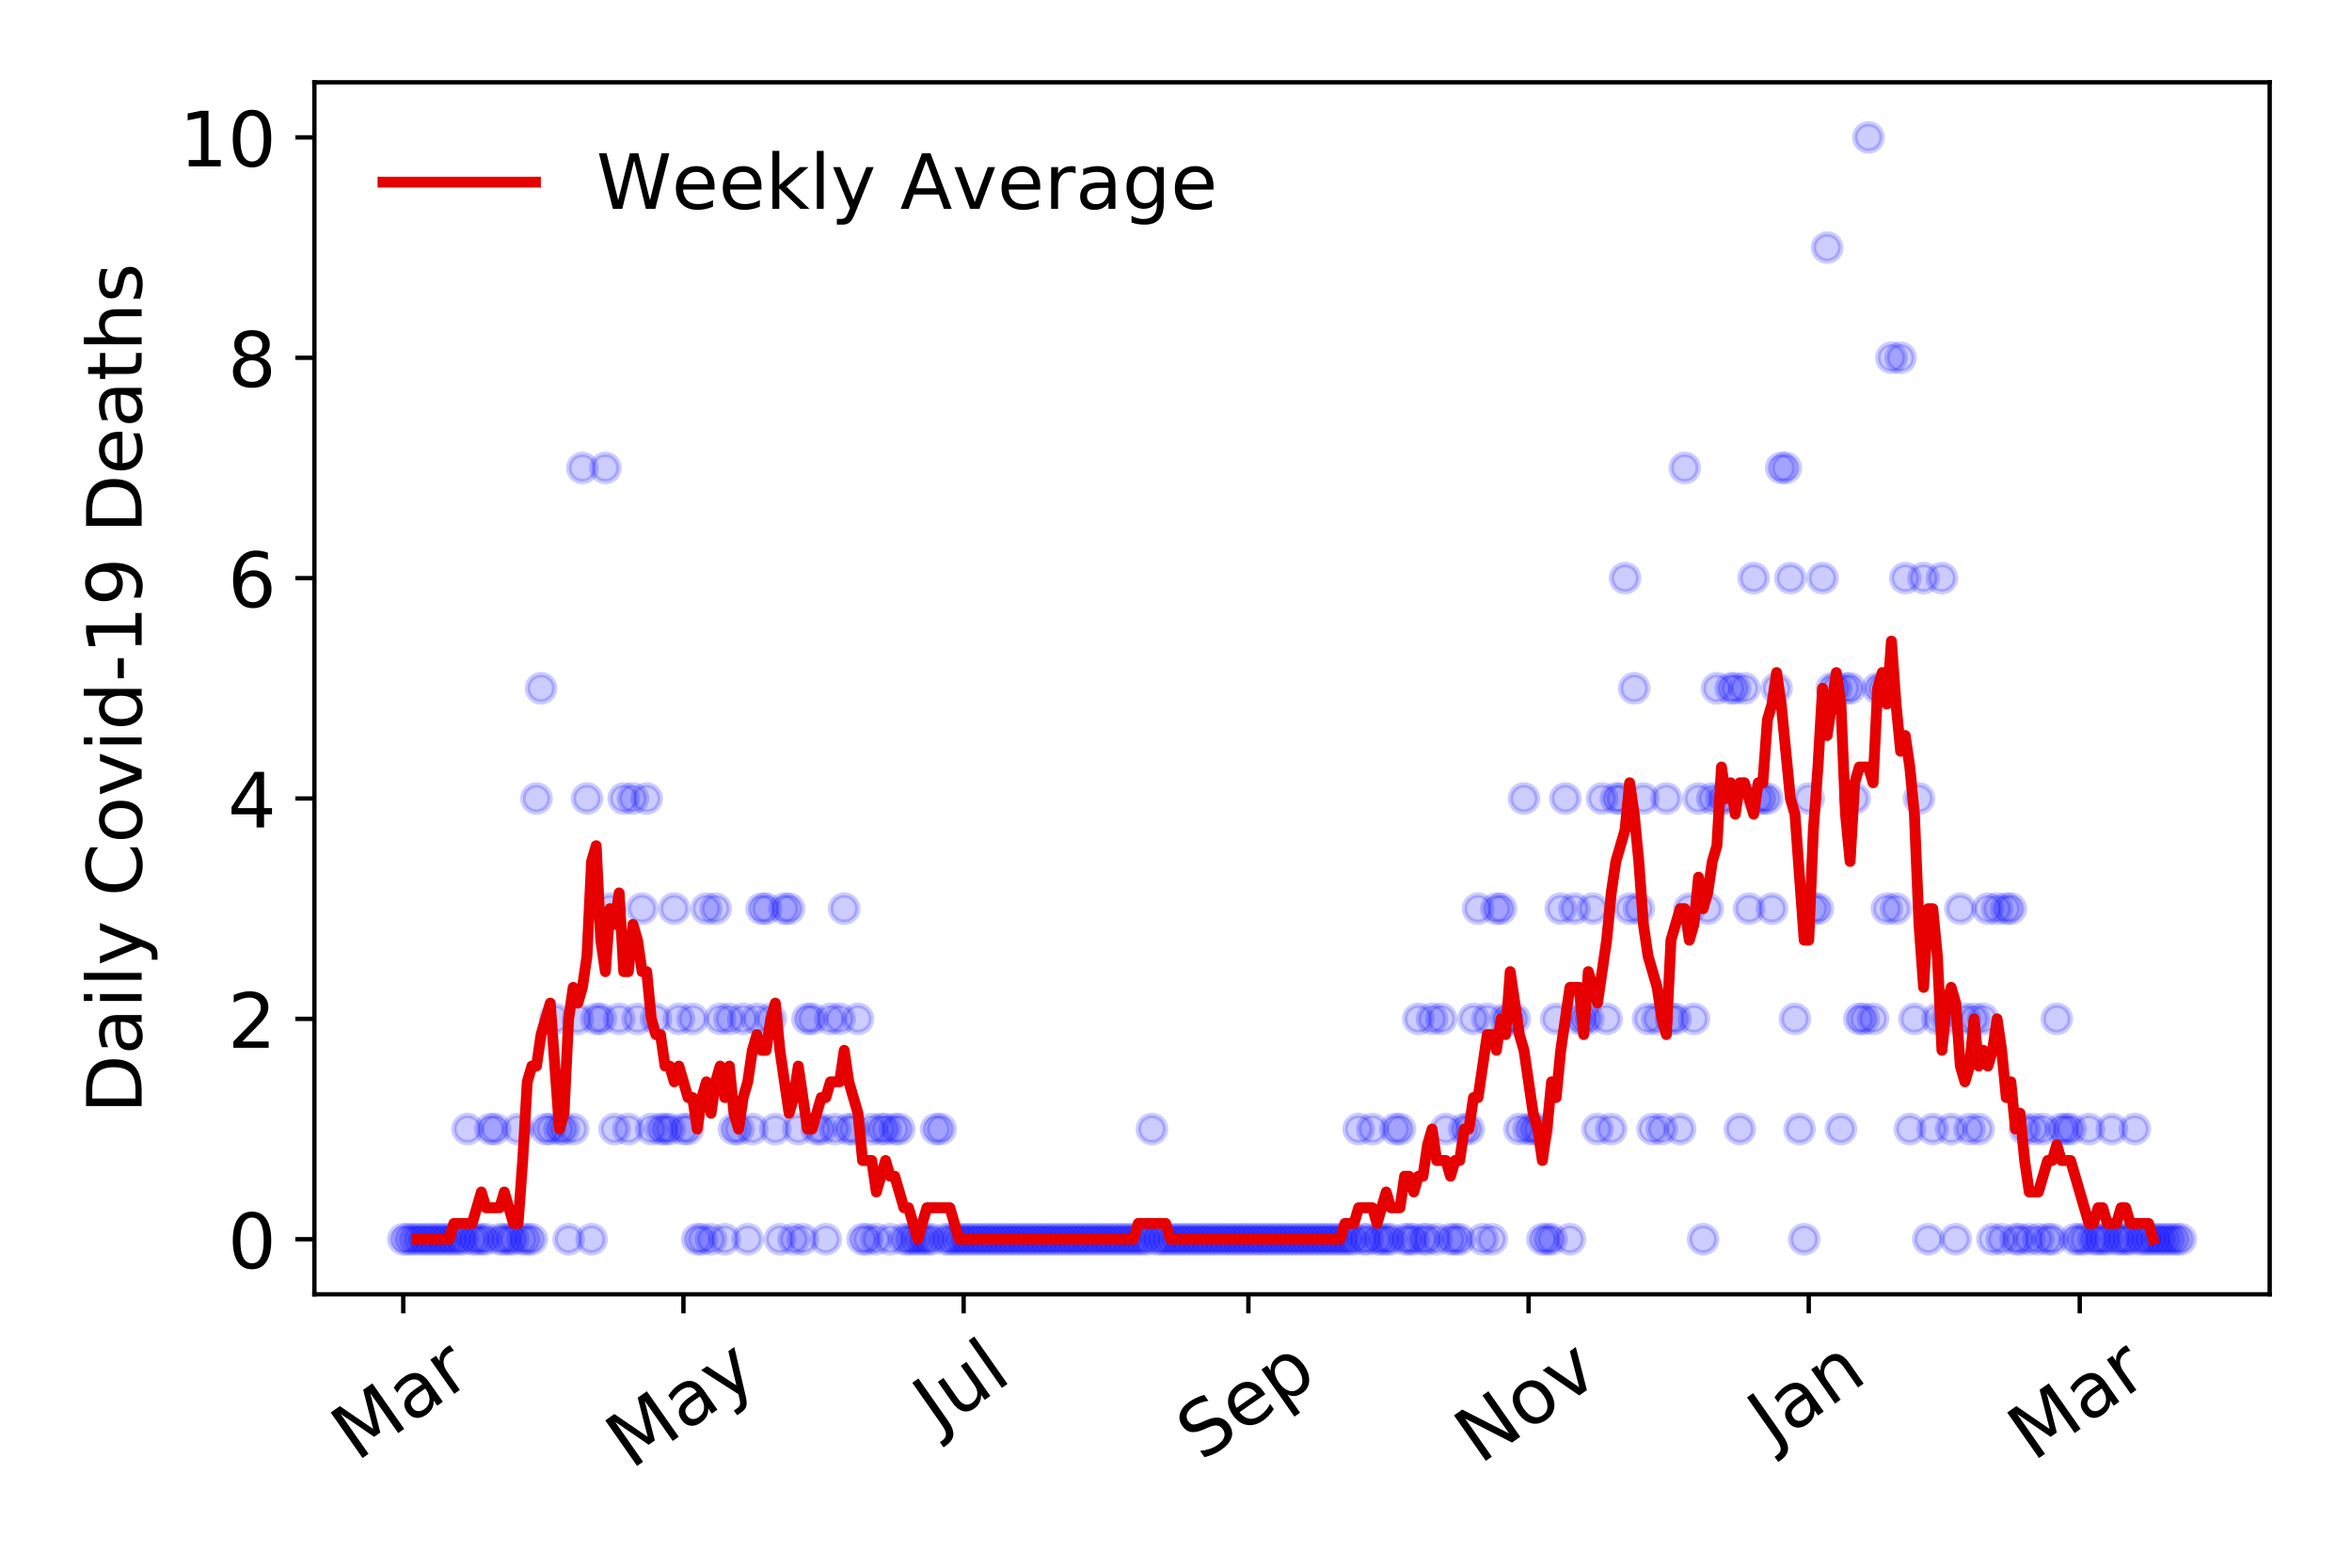 <?xml version="1.0" encoding="utf-8" standalone="no"?>
<!DOCTYPE svg PUBLIC "-//W3C//DTD SVG 1.1//EN"
  "http://www.w3.org/Graphics/SVG/1.1/DTD/svg11.dtd">
<!-- Created with matplotlib (https://matplotlib.org/) -->
<svg height="288pt" version="1.1" viewBox="0 0 432 288" width="432pt" xmlns="http://www.w3.org/2000/svg" xmlns:xlink="http://www.w3.org/1999/xlink">
 <defs>
  <style type="text/css">
*{stroke-linecap:butt;stroke-linejoin:round;}
  </style>
 </defs>
 <g id="figure_1">
  <g id="patch_1">
   <path d="M 0 288 
L 432 288 
L 432 0 
L 0 0 
z
" style="fill:#ffffff;"/>
  </g>
  <g id="axes_1">
   <g id="patch_2">
    <path d="M 57.745 237.778 
L 416.88 237.778 
L 416.88 15.12 
L 57.745 15.12 
z
" style="fill:#ffffff;"/>
   </g>
   <g id="matplotlib.axis_1">
    <g id="xtick_1">
     <g id="line2d_1">
      <defs>
       <path d="M 0 0 
L 0 3.5 
" id="m18970cc02c" style="stroke:#000000;stroke-width:0.8;"/>
      </defs>
      <g>
       <use style="stroke:#000000;stroke-width:0.8;" x="74.069" xlink:href="#m18970cc02c" y="237.778"/>
      </g>
     </g>
     <g id="text_1">
      <!-- Mar -->
      <defs>
       <path d="M 9.812 72.906 
L 24.516 72.906 
L 43.109 23.297 
L 61.812 72.906 
L 76.516 72.906 
L 76.516 0 
L 66.891 0 
L 66.891 64.016 
L 48.094 14.016 
L 38.188 14.016 
L 19.391 64.016 
L 19.391 0 
L 9.812 0 
z
" id="DejaVuSans-77"/>
       <path d="M 34.281 27.484 
Q 23.391 27.484 19.188 25 
Q 14.984 22.516 14.984 16.5 
Q 14.984 11.719 18.141 8.906 
Q 21.297 6.109 26.703 6.109 
Q 34.188 6.109 38.703 11.406 
Q 43.219 16.703 43.219 25.484 
L 43.219 27.484 
z
M 52.203 31.203 
L 52.203 0 
L 43.219 0 
L 43.219 8.297 
Q 40.141 3.328 35.547 0.953 
Q 30.953 -1.422 24.312 -1.422 
Q 15.922 -1.422 10.953 3.297 
Q 6 8.016 6 15.922 
Q 6 25.141 12.172 29.828 
Q 18.359 34.516 30.609 34.516 
L 43.219 34.516 
L 43.219 35.406 
Q 43.219 41.609 39.141 45 
Q 35.062 48.391 27.688 48.391 
Q 23 48.391 18.547 47.266 
Q 14.109 46.141 10.016 43.891 
L 10.016 52.203 
Q 14.938 54.109 19.578 55.047 
Q 24.219 56 28.609 56 
Q 40.484 56 46.344 49.844 
Q 52.203 43.703 52.203 31.203 
z
" id="DejaVuSans-97"/>
       <path d="M 41.109 46.297 
Q 39.594 47.172 37.812 47.578 
Q 36.031 48 33.891 48 
Q 26.266 48 22.188 43.047 
Q 18.109 38.094 18.109 28.812 
L 18.109 0 
L 9.078 0 
L 9.078 54.688 
L 18.109 54.688 
L 18.109 46.188 
Q 20.953 51.172 25.484 53.578 
Q 30.031 56 36.531 56 
Q 37.453 56 38.578 55.875 
Q 39.703 55.766 41.062 55.516 
z
" id="DejaVuSans-114"/>
      </defs>
      <g transform="translate(65.467 268.643)rotate(-35)scale(0.14 -0.14)">
       <use xlink:href="#DejaVuSans-77"/>
       <use x="86.279" xlink:href="#DejaVuSans-97"/>
       <use x="147.559" xlink:href="#DejaVuSans-114"/>
      </g>
     </g>
    </g>
    <g id="xtick_2">
     <g id="line2d_2">
      <g>
       <use style="stroke:#000000;stroke-width:0.8;" x="125.531" xlink:href="#m18970cc02c" y="237.778"/>
      </g>
     </g>
     <g id="text_2">
      <!-- May -->
      <defs>
       <path d="M 32.172 -5.078 
Q 28.375 -14.844 24.75 -17.812 
Q 21.141 -20.797 15.094 -20.797 
L 7.906 -20.797 
L 7.906 -13.281 
L 13.188 -13.281 
Q 16.891 -13.281 18.938 -11.516 
Q 21 -9.766 23.484 -3.219 
L 25.094 0.875 
L 2.984 54.688 
L 12.5 54.688 
L 29.594 11.922 
L 46.688 54.688 
L 56.203 54.688 
z
" id="DejaVuSans-121"/>
      </defs>
      <g transform="translate(115.892 270.094)rotate(-35)scale(0.14 -0.14)">
       <use xlink:href="#DejaVuSans-77"/>
       <use x="86.279" xlink:href="#DejaVuSans-97"/>
       <use x="147.559" xlink:href="#DejaVuSans-121"/>
      </g>
     </g>
    </g>
    <g id="xtick_3">
     <g id="line2d_3">
      <g>
       <use style="stroke:#000000;stroke-width:0.8;" x="176.993" xlink:href="#m18970cc02c" y="237.778"/>
      </g>
     </g>
     <g id="text_3">
      <!-- Jul -->
      <defs>
       <path d="M 9.812 72.906 
L 19.672 72.906 
L 19.672 5.078 
Q 19.672 -8.109 14.672 -14.062 
Q 9.672 -20.016 -1.422 -20.016 
L -5.172 -20.016 
L -5.172 -11.719 
L -2.094 -11.719 
Q 4.438 -11.719 7.125 -8.047 
Q 9.812 -4.391 9.812 5.078 
z
" id="DejaVuSans-74"/>
       <path d="M 8.5 21.578 
L 8.5 54.688 
L 17.484 54.688 
L 17.484 21.922 
Q 17.484 14.156 20.5 10.266 
Q 23.531 6.391 29.594 6.391 
Q 36.859 6.391 41.078 11.031 
Q 45.312 15.672 45.312 23.688 
L 45.312 54.688 
L 54.297 54.688 
L 54.297 0 
L 45.312 0 
L 45.312 8.406 
Q 42.047 3.422 37.719 1 
Q 33.406 -1.422 27.688 -1.422 
Q 18.266 -1.422 13.375 4.438 
Q 8.5 10.297 8.5 21.578 
z
M 31.109 56 
z
" id="DejaVuSans-117"/>
       <path d="M 9.422 75.984 
L 18.406 75.984 
L 18.406 0 
L 9.422 0 
z
" id="DejaVuSans-108"/>
      </defs>
      <g transform="translate(172.29 263.181)rotate(-35)scale(0.14 -0.14)">
       <use xlink:href="#DejaVuSans-74"/>
       <use x="29.492" xlink:href="#DejaVuSans-117"/>
       <use x="92.871" xlink:href="#DejaVuSans-108"/>
      </g>
     </g>
    </g>
    <g id="xtick_4">
     <g id="line2d_4">
      <g>
       <use style="stroke:#000000;stroke-width:0.8;" x="229.298" xlink:href="#m18970cc02c" y="237.778"/>
      </g>
     </g>
     <g id="text_4">
      <!-- Sep -->
      <defs>
       <path d="M 53.516 70.516 
L 53.516 60.891 
Q 47.906 63.578 42.922 64.891 
Q 37.938 66.219 33.297 66.219 
Q 25.25 66.219 20.875 63.094 
Q 16.5 59.969 16.5 54.203 
Q 16.5 49.359 19.406 46.891 
Q 22.312 44.438 30.422 42.922 
L 36.375 41.703 
Q 47.406 39.594 52.656 34.297 
Q 57.906 29 57.906 20.125 
Q 57.906 9.516 50.797 4.047 
Q 43.703 -1.422 29.984 -1.422 
Q 24.812 -1.422 18.969 -0.25 
Q 13.141 0.922 6.891 3.219 
L 6.891 13.375 
Q 12.891 10.016 18.656 8.297 
Q 24.422 6.594 29.984 6.594 
Q 38.422 6.594 43.016 9.906 
Q 47.609 13.234 47.609 19.391 
Q 47.609 24.75 44.312 27.781 
Q 41.016 30.812 33.5 32.328 
L 27.484 33.5 
Q 16.453 35.688 11.516 40.375 
Q 6.594 45.062 6.594 53.422 
Q 6.594 63.094 13.406 68.656 
Q 20.219 74.219 32.172 74.219 
Q 37.312 74.219 42.625 73.281 
Q 47.953 72.359 53.516 70.516 
z
" id="DejaVuSans-83"/>
       <path d="M 56.203 29.594 
L 56.203 25.203 
L 14.891 25.203 
Q 15.484 15.922 20.484 11.062 
Q 25.484 6.203 34.422 6.203 
Q 39.594 6.203 44.453 7.469 
Q 49.312 8.734 54.109 11.281 
L 54.109 2.781 
Q 49.266 0.734 44.188 -0.344 
Q 39.109 -1.422 33.891 -1.422 
Q 20.797 -1.422 13.156 6.188 
Q 5.516 13.812 5.516 26.812 
Q 5.516 40.234 12.766 48.109 
Q 20.016 56 32.328 56 
Q 43.359 56 49.781 48.891 
Q 56.203 41.797 56.203 29.594 
z
M 47.219 32.234 
Q 47.125 39.594 43.094 43.984 
Q 39.062 48.391 32.422 48.391 
Q 24.906 48.391 20.391 44.141 
Q 15.875 39.891 15.188 32.172 
z
" id="DejaVuSans-101"/>
       <path d="M 18.109 8.203 
L 18.109 -20.797 
L 9.078 -20.797 
L 9.078 54.688 
L 18.109 54.688 
L 18.109 46.391 
Q 20.953 51.266 25.266 53.625 
Q 29.594 56 35.594 56 
Q 45.562 56 51.781 48.094 
Q 58.016 40.188 58.016 27.297 
Q 58.016 14.406 51.781 6.484 
Q 45.562 -1.422 35.594 -1.422 
Q 29.594 -1.422 25.266 0.953 
Q 20.953 3.328 18.109 8.203 
z
M 48.688 27.297 
Q 48.688 37.203 44.609 42.844 
Q 40.531 48.484 33.406 48.484 
Q 26.266 48.484 22.188 42.844 
Q 18.109 37.203 18.109 27.297 
Q 18.109 17.391 22.188 11.75 
Q 26.266 6.109 33.406 6.109 
Q 40.531 6.109 44.609 11.75 
Q 48.688 17.391 48.688 27.297 
z
" id="DejaVuSans-112"/>
      </defs>
      <g transform="translate(220.705 268.629)rotate(-35)scale(0.14 -0.14)">
       <use xlink:href="#DejaVuSans-83"/>
       <use x="63.477" xlink:href="#DejaVuSans-101"/>
       <use x="125" xlink:href="#DejaVuSans-112"/>
      </g>
     </g>
    </g>
    <g id="xtick_5">
     <g id="line2d_5">
      <g>
       <use style="stroke:#000000;stroke-width:0.8;" x="280.76" xlink:href="#m18970cc02c" y="237.778"/>
      </g>
     </g>
     <g id="text_5">
      <!-- Nov -->
      <defs>
       <path d="M 9.812 72.906 
L 23.094 72.906 
L 55.422 11.922 
L 55.422 72.906 
L 64.984 72.906 
L 64.984 0 
L 51.703 0 
L 19.391 60.984 
L 19.391 0 
L 9.812 0 
z
" id="DejaVuSans-78"/>
       <path d="M 30.609 48.391 
Q 23.391 48.391 19.188 42.75 
Q 14.984 37.109 14.984 27.297 
Q 14.984 17.484 19.156 11.844 
Q 23.344 6.203 30.609 6.203 
Q 37.797 6.203 41.984 11.859 
Q 46.188 17.531 46.188 27.297 
Q 46.188 37.016 41.984 42.703 
Q 37.797 48.391 30.609 48.391 
z
M 30.609 56 
Q 42.328 56 49.016 48.375 
Q 55.719 40.766 55.719 27.297 
Q 55.719 13.875 49.016 6.219 
Q 42.328 -1.422 30.609 -1.422 
Q 18.844 -1.422 12.172 6.219 
Q 5.516 13.875 5.516 27.297 
Q 5.516 40.766 12.172 48.375 
Q 18.844 56 30.609 56 
z
" id="DejaVuSans-111"/>
       <path d="M 2.984 54.688 
L 12.5 54.688 
L 29.594 8.797 
L 46.688 54.688 
L 56.203 54.688 
L 35.688 0 
L 23.484 0 
z
" id="DejaVuSans-118"/>
      </defs>
      <g transform="translate(271.783 269.166)rotate(-35)scale(0.14 -0.14)">
       <use xlink:href="#DejaVuSans-78"/>
       <use x="74.805" xlink:href="#DejaVuSans-111"/>
       <use x="135.986" xlink:href="#DejaVuSans-118"/>
      </g>
     </g>
    </g>
    <g id="xtick_6">
     <g id="line2d_6">
      <g>
       <use style="stroke:#000000;stroke-width:0.8;" x="332.221" xlink:href="#m18970cc02c" y="237.778"/>
      </g>
     </g>
     <g id="text_6">
      <!-- Jan -->
      <defs>
       <path d="M 54.891 33.016 
L 54.891 0 
L 45.906 0 
L 45.906 32.719 
Q 45.906 40.484 42.875 44.328 
Q 39.844 48.188 33.797 48.188 
Q 26.516 48.188 22.312 43.547 
Q 18.109 38.922 18.109 30.906 
L 18.109 0 
L 9.078 0 
L 9.078 54.688 
L 18.109 54.688 
L 18.109 46.188 
Q 21.344 51.125 25.703 53.562 
Q 30.078 56 35.797 56 
Q 45.219 56 50.047 50.172 
Q 54.891 44.344 54.891 33.016 
z
" id="DejaVuSans-110"/>
      </defs>
      <g transform="translate(325.598 265.871)rotate(-35)scale(0.14 -0.14)">
       <use xlink:href="#DejaVuSans-74"/>
       <use x="29.492" xlink:href="#DejaVuSans-97"/>
       <use x="90.771" xlink:href="#DejaVuSans-110"/>
      </g>
     </g>
    </g>
    <g id="xtick_7">
     <g id="line2d_7">
      <g>
       <use style="stroke:#000000;stroke-width:0.8;" x="381.996" xlink:href="#m18970cc02c" y="237.778"/>
      </g>
     </g>
     <g id="text_7">
      <!-- Mar -->
      <g transform="translate(373.393 268.643)rotate(-35)scale(0.14 -0.14)">
       <use xlink:href="#DejaVuSans-77"/>
       <use x="86.279" xlink:href="#DejaVuSans-97"/>
       <use x="147.559" xlink:href="#DejaVuSans-114"/>
      </g>
     </g>
    </g>
   </g>
   <g id="matplotlib.axis_2">
    <g id="ytick_1">
     <g id="line2d_8">
      <defs>
       <path d="M 0 0 
L -3.5 0 
" id="m82116f358f" style="stroke:#000000;stroke-width:0.8;"/>
      </defs>
      <g>
       <use style="stroke:#000000;stroke-width:0.8;" x="57.745" xlink:href="#m82116f358f" y="227.657"/>
      </g>
     </g>
     <g id="text_8">
      <!-- 0 -->
      <defs>
       <path d="M 31.781 66.406 
Q 24.172 66.406 20.328 58.906 
Q 16.5 51.422 16.5 36.375 
Q 16.5 21.391 20.328 13.891 
Q 24.172 6.391 31.781 6.391 
Q 39.453 6.391 43.281 13.891 
Q 47.125 21.391 47.125 36.375 
Q 47.125 51.422 43.281 58.906 
Q 39.453 66.406 31.781 66.406 
z
M 31.781 74.219 
Q 44.047 74.219 50.516 64.516 
Q 56.984 54.828 56.984 36.375 
Q 56.984 17.969 50.516 8.266 
Q 44.047 -1.422 31.781 -1.422 
Q 19.531 -1.422 13.062 8.266 
Q 6.594 17.969 6.594 36.375 
Q 6.594 54.828 13.062 64.516 
Q 19.531 74.219 31.781 74.219 
z
" id="DejaVuSans-48"/>
      </defs>
      <g transform="translate(41.837 232.976)scale(0.14 -0.14)">
       <use xlink:href="#DejaVuSans-48"/>
      </g>
     </g>
    </g>
    <g id="ytick_2">
     <g id="line2d_9">
      <g>
       <use style="stroke:#000000;stroke-width:0.8;" x="57.745" xlink:href="#m82116f358f" y="187.174"/>
      </g>
     </g>
     <g id="text_9">
      <!-- 2 -->
      <defs>
       <path d="M 19.188 8.297 
L 53.609 8.297 
L 53.609 0 
L 7.328 0 
L 7.328 8.297 
Q 12.938 14.109 22.625 23.891 
Q 32.328 33.688 34.812 36.531 
Q 39.547 41.844 41.422 45.531 
Q 43.312 49.219 43.312 52.781 
Q 43.312 58.594 39.234 62.25 
Q 35.156 65.922 28.609 65.922 
Q 23.969 65.922 18.812 64.312 
Q 13.672 62.703 7.812 59.422 
L 7.812 69.391 
Q 13.766 71.781 18.938 73 
Q 24.125 74.219 28.422 74.219 
Q 39.75 74.219 46.484 68.547 
Q 53.219 62.891 53.219 53.422 
Q 53.219 48.922 51.531 44.891 
Q 49.859 40.875 45.406 35.406 
Q 44.188 33.984 37.641 27.219 
Q 31.109 20.453 19.188 8.297 
z
" id="DejaVuSans-50"/>
      </defs>
      <g transform="translate(41.837 192.493)scale(0.14 -0.14)">
       <use xlink:href="#DejaVuSans-50"/>
      </g>
     </g>
    </g>
    <g id="ytick_3">
     <g id="line2d_10">
      <g>
       <use style="stroke:#000000;stroke-width:0.8;" x="57.745" xlink:href="#m82116f358f" y="146.691"/>
      </g>
     </g>
     <g id="text_10">
      <!-- 4 -->
      <defs>
       <path d="M 37.797 64.312 
L 12.891 25.391 
L 37.797 25.391 
z
M 35.203 72.906 
L 47.609 72.906 
L 47.609 25.391 
L 58.016 25.391 
L 58.016 17.188 
L 47.609 17.188 
L 47.609 0 
L 37.797 0 
L 37.797 17.188 
L 4.891 17.188 
L 4.891 26.703 
z
" id="DejaVuSans-52"/>
      </defs>
      <g transform="translate(41.837 152.01)scale(0.14 -0.14)">
       <use xlink:href="#DejaVuSans-52"/>
      </g>
     </g>
    </g>
    <g id="ytick_4">
     <g id="line2d_11">
      <g>
       <use style="stroke:#000000;stroke-width:0.8;" x="57.745" xlink:href="#m82116f358f" y="106.207"/>
      </g>
     </g>
     <g id="text_11">
      <!-- 6 -->
      <defs>
       <path d="M 33.016 40.375 
Q 26.375 40.375 22.484 35.828 
Q 18.609 31.297 18.609 23.391 
Q 18.609 15.531 22.484 10.953 
Q 26.375 6.391 33.016 6.391 
Q 39.656 6.391 43.531 10.953 
Q 47.406 15.531 47.406 23.391 
Q 47.406 31.297 43.531 35.828 
Q 39.656 40.375 33.016 40.375 
z
M 52.594 71.297 
L 52.594 62.312 
Q 48.875 64.062 45.094 64.984 
Q 41.312 65.922 37.594 65.922 
Q 27.828 65.922 22.672 59.328 
Q 17.531 52.734 16.797 39.406 
Q 19.672 43.656 24.016 45.922 
Q 28.375 48.188 33.594 48.188 
Q 44.578 48.188 50.953 41.516 
Q 57.328 34.859 57.328 23.391 
Q 57.328 12.156 50.688 5.359 
Q 44.047 -1.422 33.016 -1.422 
Q 20.359 -1.422 13.672 8.266 
Q 6.984 17.969 6.984 36.375 
Q 6.984 53.656 15.188 63.938 
Q 23.391 74.219 37.203 74.219 
Q 40.922 74.219 44.703 73.484 
Q 48.484 72.75 52.594 71.297 
z
" id="DejaVuSans-54"/>
      </defs>
      <g transform="translate(41.837 111.526)scale(0.14 -0.14)">
       <use xlink:href="#DejaVuSans-54"/>
      </g>
     </g>
    </g>
    <g id="ytick_5">
     <g id="line2d_12">
      <g>
       <use style="stroke:#000000;stroke-width:0.8;" x="57.745" xlink:href="#m82116f358f" y="65.724"/>
      </g>
     </g>
     <g id="text_12">
      <!-- 8 -->
      <defs>
       <path d="M 31.781 34.625 
Q 24.75 34.625 20.719 30.859 
Q 16.703 27.094 16.703 20.516 
Q 16.703 13.922 20.719 10.156 
Q 24.75 6.391 31.781 6.391 
Q 38.812 6.391 42.859 10.172 
Q 46.922 13.969 46.922 20.516 
Q 46.922 27.094 42.891 30.859 
Q 38.875 34.625 31.781 34.625 
z
M 21.922 38.812 
Q 15.578 40.375 12.031 44.719 
Q 8.5 49.078 8.5 55.328 
Q 8.5 64.062 14.719 69.141 
Q 20.953 74.219 31.781 74.219 
Q 42.672 74.219 48.875 69.141 
Q 55.078 64.062 55.078 55.328 
Q 55.078 49.078 51.531 44.719 
Q 48 40.375 41.703 38.812 
Q 48.828 37.156 52.797 32.312 
Q 56.781 27.484 56.781 20.516 
Q 56.781 9.906 50.312 4.234 
Q 43.844 -1.422 31.781 -1.422 
Q 19.734 -1.422 13.25 4.234 
Q 6.781 9.906 6.781 20.516 
Q 6.781 27.484 10.781 32.312 
Q 14.797 37.156 21.922 38.812 
z
M 18.312 54.391 
Q 18.312 48.734 21.844 45.562 
Q 25.391 42.391 31.781 42.391 
Q 38.141 42.391 41.719 45.562 
Q 45.312 48.734 45.312 54.391 
Q 45.312 60.062 41.719 63.234 
Q 38.141 66.406 31.781 66.406 
Q 25.391 66.406 21.844 63.234 
Q 18.312 60.062 18.312 54.391 
z
" id="DejaVuSans-56"/>
      </defs>
      <g transform="translate(41.837 71.043)scale(0.14 -0.14)">
       <use xlink:href="#DejaVuSans-56"/>
      </g>
     </g>
    </g>
    <g id="ytick_6">
     <g id="line2d_13">
      <g>
       <use style="stroke:#000000;stroke-width:0.8;" x="57.745" xlink:href="#m82116f358f" y="25.241"/>
      </g>
     </g>
     <g id="text_13">
      <!-- 10 -->
      <defs>
       <path d="M 12.406 8.297 
L 28.516 8.297 
L 28.516 63.922 
L 10.984 60.406 
L 10.984 69.391 
L 28.422 72.906 
L 38.281 72.906 
L 38.281 8.297 
L 54.391 8.297 
L 54.391 0 
L 12.406 0 
z
" id="DejaVuSans-49"/>
      </defs>
      <g transform="translate(32.93 30.56)scale(0.14 -0.14)">
       <use xlink:href="#DejaVuSans-49"/>
       <use x="63.623" xlink:href="#DejaVuSans-48"/>
      </g>
     </g>
    </g>
    <g id="text_14">
     <!-- Daily Covid-19 Deaths -->
     <defs>
      <path d="M 19.672 64.797 
L 19.672 8.109 
L 31.594 8.109 
Q 46.688 8.109 53.688 14.938 
Q 60.688 21.781 60.688 36.531 
Q 60.688 51.172 53.688 57.984 
Q 46.688 64.797 31.594 64.797 
z
M 9.812 72.906 
L 30.078 72.906 
Q 51.266 72.906 61.172 64.094 
Q 71.094 55.281 71.094 36.531 
Q 71.094 17.672 61.125 8.828 
Q 51.172 0 30.078 0 
L 9.812 0 
z
" id="DejaVuSans-68"/>
      <path d="M 9.422 54.688 
L 18.406 54.688 
L 18.406 0 
L 9.422 0 
z
M 9.422 75.984 
L 18.406 75.984 
L 18.406 64.594 
L 9.422 64.594 
z
" id="DejaVuSans-105"/>
      <path id="DejaVuSans-32"/>
      <path d="M 64.406 67.281 
L 64.406 56.891 
Q 59.422 61.531 53.781 63.812 
Q 48.141 66.109 41.797 66.109 
Q 29.297 66.109 22.656 58.469 
Q 16.016 50.828 16.016 36.375 
Q 16.016 21.969 22.656 14.328 
Q 29.297 6.688 41.797 6.688 
Q 48.141 6.688 53.781 8.984 
Q 59.422 11.281 64.406 15.922 
L 64.406 5.609 
Q 59.234 2.094 53.438 0.328 
Q 47.656 -1.422 41.219 -1.422 
Q 24.656 -1.422 15.125 8.703 
Q 5.609 18.844 5.609 36.375 
Q 5.609 53.953 15.125 64.078 
Q 24.656 74.219 41.219 74.219 
Q 47.75 74.219 53.531 72.484 
Q 59.328 70.75 64.406 67.281 
z
" id="DejaVuSans-67"/>
      <path d="M 45.406 46.391 
L 45.406 75.984 
L 54.391 75.984 
L 54.391 0 
L 45.406 0 
L 45.406 8.203 
Q 42.578 3.328 38.25 0.953 
Q 33.938 -1.422 27.875 -1.422 
Q 17.969 -1.422 11.734 6.484 
Q 5.516 14.406 5.516 27.297 
Q 5.516 40.188 11.734 48.094 
Q 17.969 56 27.875 56 
Q 33.938 56 38.25 53.625 
Q 42.578 51.266 45.406 46.391 
z
M 14.797 27.297 
Q 14.797 17.391 18.875 11.75 
Q 22.953 6.109 30.078 6.109 
Q 37.203 6.109 41.297 11.75 
Q 45.406 17.391 45.406 27.297 
Q 45.406 37.203 41.297 42.844 
Q 37.203 48.484 30.078 48.484 
Q 22.953 48.484 18.875 42.844 
Q 14.797 37.203 14.797 27.297 
z
" id="DejaVuSans-100"/>
      <path d="M 4.891 31.391 
L 31.203 31.391 
L 31.203 23.391 
L 4.891 23.391 
z
" id="DejaVuSans-45"/>
      <path d="M 10.984 1.516 
L 10.984 10.5 
Q 14.703 8.734 18.5 7.812 
Q 22.312 6.891 25.984 6.891 
Q 35.75 6.891 40.891 13.453 
Q 46.047 20.016 46.781 33.406 
Q 43.953 29.203 39.594 26.953 
Q 35.25 24.703 29.984 24.703 
Q 19.047 24.703 12.672 31.312 
Q 6.297 37.938 6.297 49.422 
Q 6.297 60.641 12.938 67.422 
Q 19.578 74.219 30.609 74.219 
Q 43.266 74.219 49.922 64.516 
Q 56.594 54.828 56.594 36.375 
Q 56.594 19.141 48.406 8.859 
Q 40.234 -1.422 26.422 -1.422 
Q 22.703 -1.422 18.891 -0.688 
Q 15.094 0.047 10.984 1.516 
z
M 30.609 32.422 
Q 37.25 32.422 41.125 36.953 
Q 45.016 41.5 45.016 49.422 
Q 45.016 57.281 41.125 61.844 
Q 37.25 66.406 30.609 66.406 
Q 23.969 66.406 20.094 61.844 
Q 16.219 57.281 16.219 49.422 
Q 16.219 41.5 20.094 36.953 
Q 23.969 32.422 30.609 32.422 
z
" id="DejaVuSans-57"/>
      <path d="M 18.312 70.219 
L 18.312 54.688 
L 36.812 54.688 
L 36.812 47.703 
L 18.312 47.703 
L 18.312 18.016 
Q 18.312 11.328 20.141 9.422 
Q 21.969 7.516 27.594 7.516 
L 36.812 7.516 
L 36.812 0 
L 27.594 0 
Q 17.188 0 13.234 3.875 
Q 9.281 7.766 9.281 18.016 
L 9.281 47.703 
L 2.688 47.703 
L 2.688 54.688 
L 9.281 54.688 
L 9.281 70.219 
z
" id="DejaVuSans-116"/>
      <path d="M 54.891 33.016 
L 54.891 0 
L 45.906 0 
L 45.906 32.719 
Q 45.906 40.484 42.875 44.328 
Q 39.844 48.188 33.797 48.188 
Q 26.516 48.188 22.312 43.547 
Q 18.109 38.922 18.109 30.906 
L 18.109 0 
L 9.078 0 
L 9.078 75.984 
L 18.109 75.984 
L 18.109 46.188 
Q 21.344 51.125 25.703 53.562 
Q 30.078 56 35.797 56 
Q 45.219 56 50.047 50.172 
Q 54.891 44.344 54.891 33.016 
z
" id="DejaVuSans-104"/>
      <path d="M 44.281 53.078 
L 44.281 44.578 
Q 40.484 46.531 36.375 47.5 
Q 32.281 48.484 27.875 48.484 
Q 21.188 48.484 17.844 46.438 
Q 14.5 44.391 14.5 40.281 
Q 14.5 37.156 16.891 35.375 
Q 19.281 33.594 26.516 31.984 
L 29.594 31.297 
Q 39.156 29.25 43.188 25.516 
Q 47.219 21.781 47.219 15.094 
Q 47.219 7.469 41.188 3.016 
Q 35.156 -1.422 24.609 -1.422 
Q 20.219 -1.422 15.453 -0.562 
Q 10.688 0.297 5.422 2 
L 5.422 11.281 
Q 10.406 8.688 15.234 7.391 
Q 20.062 6.109 24.812 6.109 
Q 31.156 6.109 34.562 8.281 
Q 37.984 10.453 37.984 14.406 
Q 37.984 18.062 35.516 20.016 
Q 33.062 21.969 24.703 23.781 
L 21.578 24.516 
Q 13.234 26.266 9.516 29.906 
Q 5.812 33.547 5.812 39.891 
Q 5.812 47.609 11.281 51.797 
Q 16.75 56 26.812 56 
Q 31.781 56 36.172 55.266 
Q 40.578 54.547 44.281 53.078 
z
" id="DejaVuSans-115"/>
     </defs>
     <g transform="translate(26.018 204.56)rotate(-90)scale(0.14 -0.14)">
      <use xlink:href="#DejaVuSans-68"/>
      <use x="77.002" xlink:href="#DejaVuSans-97"/>
      <use x="138.281" xlink:href="#DejaVuSans-105"/>
      <use x="166.064" xlink:href="#DejaVuSans-108"/>
      <use x="193.848" xlink:href="#DejaVuSans-121"/>
      <use x="253.027" xlink:href="#DejaVuSans-32"/>
      <use x="284.814" xlink:href="#DejaVuSans-67"/>
      <use x="354.639" xlink:href="#DejaVuSans-111"/>
      <use x="415.82" xlink:href="#DejaVuSans-118"/>
      <use x="475" xlink:href="#DejaVuSans-105"/>
      <use x="502.783" xlink:href="#DejaVuSans-100"/>
      <use x="566.26" xlink:href="#DejaVuSans-45"/>
      <use x="602.344" xlink:href="#DejaVuSans-49"/>
      <use x="665.967" xlink:href="#DejaVuSans-57"/>
      <use x="729.59" xlink:href="#DejaVuSans-32"/>
      <use x="761.377" xlink:href="#DejaVuSans-68"/>
      <use x="838.379" xlink:href="#DejaVuSans-101"/>
      <use x="899.902" xlink:href="#DejaVuSans-97"/>
      <use x="961.182" xlink:href="#DejaVuSans-116"/>
      <use x="1000.391" xlink:href="#DejaVuSans-104"/>
      <use x="1063.77" xlink:href="#DejaVuSans-115"/>
     </g>
    </g>
   </g>
   <g id="line2d_14">
    <defs>
     <path d="M 0 2.5 
C 0.663 2.5 1.299 2.237 1.768 1.768 
C 2.237 1.299 2.5 0.663 2.5 0 
C 2.5 -0.663 2.237 -1.299 1.768 -1.768 
C 1.299 -2.237 0.663 -2.5 0 -2.5 
C -0.663 -2.5 -1.299 -2.237 -1.768 -1.768 
C -2.237 -1.299 -2.5 -0.663 -2.5 0 
C -2.5 0.663 -2.237 1.299 -1.768 1.768 
C -1.299 2.237 -0.663 2.5 0 2.5 
z
" id="m82663493fe" style="stroke:#0000ff;stroke-opacity:0.2;"/>
    </defs>
    <g clip-path="url(#pfd52a30007)">
     <use style="fill:#0000ff;fill-opacity:0.2;stroke:#0000ff;stroke-opacity:0.2;" x="74.069" xlink:href="#m82663493fe" y="227.657"/>
     <use style="fill:#0000ff;fill-opacity:0.2;stroke:#0000ff;stroke-opacity:0.2;" x="74.913" xlink:href="#m82663493fe" y="227.657"/>
     <use style="fill:#0000ff;fill-opacity:0.2;stroke:#0000ff;stroke-opacity:0.2;" x="75.757" xlink:href="#m82663493fe" y="227.657"/>
     <use style="fill:#0000ff;fill-opacity:0.2;stroke:#0000ff;stroke-opacity:0.2;" x="76.6" xlink:href="#m82663493fe" y="227.657"/>
     <use style="fill:#0000ff;fill-opacity:0.2;stroke:#0000ff;stroke-opacity:0.2;" x="77.444" xlink:href="#m82663493fe" y="227.657"/>
     <use style="fill:#0000ff;fill-opacity:0.2;stroke:#0000ff;stroke-opacity:0.2;" x="78.287" xlink:href="#m82663493fe" y="227.657"/>
     <use style="fill:#0000ff;fill-opacity:0.2;stroke:#0000ff;stroke-opacity:0.2;" x="79.131" xlink:href="#m82663493fe" y="227.657"/>
     <use style="fill:#0000ff;fill-opacity:0.2;stroke:#0000ff;stroke-opacity:0.2;" x="79.975" xlink:href="#m82663493fe" y="227.657"/>
     <use style="fill:#0000ff;fill-opacity:0.2;stroke:#0000ff;stroke-opacity:0.2;" x="80.818" xlink:href="#m82663493fe" y="227.657"/>
     <use style="fill:#0000ff;fill-opacity:0.2;stroke:#0000ff;stroke-opacity:0.2;" x="81.662" xlink:href="#m82663493fe" y="227.657"/>
     <use style="fill:#0000ff;fill-opacity:0.2;stroke:#0000ff;stroke-opacity:0.2;" x="82.506" xlink:href="#m82663493fe" y="227.657"/>
     <use style="fill:#0000ff;fill-opacity:0.2;stroke:#0000ff;stroke-opacity:0.2;" x="83.349" xlink:href="#m82663493fe" y="227.657"/>
     <use style="fill:#0000ff;fill-opacity:0.2;stroke:#0000ff;stroke-opacity:0.2;" x="84.193" xlink:href="#m82663493fe" y="227.657"/>
     <use style="fill:#0000ff;fill-opacity:0.2;stroke:#0000ff;stroke-opacity:0.2;" x="85.037" xlink:href="#m82663493fe" y="227.657"/>
     <use style="fill:#0000ff;fill-opacity:0.2;stroke:#0000ff;stroke-opacity:0.2;" x="85.88" xlink:href="#m82663493fe" y="207.416"/>
     <use style="fill:#0000ff;fill-opacity:0.2;stroke:#0000ff;stroke-opacity:0.2;" x="86.724" xlink:href="#m82663493fe" y="227.657"/>
     <use style="fill:#0000ff;fill-opacity:0.2;stroke:#0000ff;stroke-opacity:0.2;" x="87.567" xlink:href="#m82663493fe" y="227.657"/>
     <use style="fill:#0000ff;fill-opacity:0.2;stroke:#0000ff;stroke-opacity:0.2;" x="88.411" xlink:href="#m82663493fe" y="227.657"/>
     <use style="fill:#0000ff;fill-opacity:0.2;stroke:#0000ff;stroke-opacity:0.2;" x="89.255" xlink:href="#m82663493fe" y="227.657"/>
     <use style="fill:#0000ff;fill-opacity:0.2;stroke:#0000ff;stroke-opacity:0.2;" x="90.098" xlink:href="#m82663493fe" y="207.416"/>
     <use style="fill:#0000ff;fill-opacity:0.2;stroke:#0000ff;stroke-opacity:0.2;" x="90.942" xlink:href="#m82663493fe" y="207.416"/>
     <use style="fill:#0000ff;fill-opacity:0.2;stroke:#0000ff;stroke-opacity:0.2;" x="91.786" xlink:href="#m82663493fe" y="227.657"/>
     <use style="fill:#0000ff;fill-opacity:0.2;stroke:#0000ff;stroke-opacity:0.2;" x="92.629" xlink:href="#m82663493fe" y="227.657"/>
     <use style="fill:#0000ff;fill-opacity:0.2;stroke:#0000ff;stroke-opacity:0.2;" x="93.473" xlink:href="#m82663493fe" y="227.657"/>
     <use style="fill:#0000ff;fill-opacity:0.2;stroke:#0000ff;stroke-opacity:0.2;" x="94.317" xlink:href="#m82663493fe" y="227.657"/>
     <use style="fill:#0000ff;fill-opacity:0.2;stroke:#0000ff;stroke-opacity:0.2;" x="95.16" xlink:href="#m82663493fe" y="207.416"/>
     <use style="fill:#0000ff;fill-opacity:0.2;stroke:#0000ff;stroke-opacity:0.2;" x="96.004" xlink:href="#m82663493fe" y="227.657"/>
     <use style="fill:#0000ff;fill-opacity:0.2;stroke:#0000ff;stroke-opacity:0.2;" x="96.847" xlink:href="#m82663493fe" y="227.657"/>
     <use style="fill:#0000ff;fill-opacity:0.2;stroke:#0000ff;stroke-opacity:0.2;" x="97.691" xlink:href="#m82663493fe" y="227.657"/>
     <use style="fill:#0000ff;fill-opacity:0.2;stroke:#0000ff;stroke-opacity:0.2;" x="98.535" xlink:href="#m82663493fe" y="146.691"/>
     <use style="fill:#0000ff;fill-opacity:0.2;stroke:#0000ff;stroke-opacity:0.2;" x="99.378" xlink:href="#m82663493fe" y="126.449"/>
     <use style="fill:#0000ff;fill-opacity:0.2;stroke:#0000ff;stroke-opacity:0.2;" x="100.222" xlink:href="#m82663493fe" y="207.416"/>
     <use style="fill:#0000ff;fill-opacity:0.2;stroke:#0000ff;stroke-opacity:0.2;" x="101.066" xlink:href="#m82663493fe" y="207.416"/>
     <use style="fill:#0000ff;fill-opacity:0.2;stroke:#0000ff;stroke-opacity:0.2;" x="101.909" xlink:href="#m82663493fe" y="187.174"/>
     <use style="fill:#0000ff;fill-opacity:0.2;stroke:#0000ff;stroke-opacity:0.2;" x="102.753" xlink:href="#m82663493fe" y="207.416"/>
     <use style="fill:#0000ff;fill-opacity:0.2;stroke:#0000ff;stroke-opacity:0.2;" x="103.597" xlink:href="#m82663493fe" y="207.416"/>
     <use style="fill:#0000ff;fill-opacity:0.2;stroke:#0000ff;stroke-opacity:0.2;" x="104.44" xlink:href="#m82663493fe" y="227.657"/>
     <use style="fill:#0000ff;fill-opacity:0.2;stroke:#0000ff;stroke-opacity:0.2;" x="105.284" xlink:href="#m82663493fe" y="207.416"/>
     <use style="fill:#0000ff;fill-opacity:0.2;stroke:#0000ff;stroke-opacity:0.2;" x="106.127" xlink:href="#m82663493fe" y="187.174"/>
     <use style="fill:#0000ff;fill-opacity:0.2;stroke:#0000ff;stroke-opacity:0.2;" x="106.971" xlink:href="#m82663493fe" y="85.966"/>
     <use style="fill:#0000ff;fill-opacity:0.2;stroke:#0000ff;stroke-opacity:0.2;" x="107.815" xlink:href="#m82663493fe" y="146.691"/>
     <use style="fill:#0000ff;fill-opacity:0.2;stroke:#0000ff;stroke-opacity:0.2;" x="108.658" xlink:href="#m82663493fe" y="227.657"/>
     <use style="fill:#0000ff;fill-opacity:0.2;stroke:#0000ff;stroke-opacity:0.2;" x="109.502" xlink:href="#m82663493fe" y="187.174"/>
     <use style="fill:#0000ff;fill-opacity:0.2;stroke:#0000ff;stroke-opacity:0.2;" x="110.346" xlink:href="#m82663493fe" y="187.174"/>
     <use style="fill:#0000ff;fill-opacity:0.2;stroke:#0000ff;stroke-opacity:0.2;" x="111.189" xlink:href="#m82663493fe" y="85.966"/>
     <use style="fill:#0000ff;fill-opacity:0.2;stroke:#0000ff;stroke-opacity:0.2;" x="112.033" xlink:href="#m82663493fe" y="166.932"/>
     <use style="fill:#0000ff;fill-opacity:0.2;stroke:#0000ff;stroke-opacity:0.2;" x="112.876" xlink:href="#m82663493fe" y="207.416"/>
     <use style="fill:#0000ff;fill-opacity:0.2;stroke:#0000ff;stroke-opacity:0.2;" x="113.72" xlink:href="#m82663493fe" y="187.174"/>
     <use style="fill:#0000ff;fill-opacity:0.2;stroke:#0000ff;stroke-opacity:0.2;" x="114.564" xlink:href="#m82663493fe" y="146.691"/>
     <use style="fill:#0000ff;fill-opacity:0.2;stroke:#0000ff;stroke-opacity:0.2;" x="115.407" xlink:href="#m82663493fe" y="207.416"/>
     <use style="fill:#0000ff;fill-opacity:0.2;stroke:#0000ff;stroke-opacity:0.2;" x="116.251" xlink:href="#m82663493fe" y="146.691"/>
     <use style="fill:#0000ff;fill-opacity:0.2;stroke:#0000ff;stroke-opacity:0.2;" x="117.095" xlink:href="#m82663493fe" y="187.174"/>
     <use style="fill:#0000ff;fill-opacity:0.2;stroke:#0000ff;stroke-opacity:0.2;" x="117.938" xlink:href="#m82663493fe" y="166.932"/>
     <use style="fill:#0000ff;fill-opacity:0.2;stroke:#0000ff;stroke-opacity:0.2;" x="118.782" xlink:href="#m82663493fe" y="146.691"/>
     <use style="fill:#0000ff;fill-opacity:0.2;stroke:#0000ff;stroke-opacity:0.2;" x="119.626" xlink:href="#m82663493fe" y="207.416"/>
     <use style="fill:#0000ff;fill-opacity:0.2;stroke:#0000ff;stroke-opacity:0.2;" x="120.469" xlink:href="#m82663493fe" y="187.174"/>
     <use style="fill:#0000ff;fill-opacity:0.2;stroke:#0000ff;stroke-opacity:0.2;" x="121.313" xlink:href="#m82663493fe" y="207.416"/>
     <use style="fill:#0000ff;fill-opacity:0.2;stroke:#0000ff;stroke-opacity:0.2;" x="122.156" xlink:href="#m82663493fe" y="207.416"/>
     <use style="fill:#0000ff;fill-opacity:0.2;stroke:#0000ff;stroke-opacity:0.2;" x="123" xlink:href="#m82663493fe" y="207.416"/>
     <use style="fill:#0000ff;fill-opacity:0.2;stroke:#0000ff;stroke-opacity:0.2;" x="123.844" xlink:href="#m82663493fe" y="166.932"/>
     <use style="fill:#0000ff;fill-opacity:0.2;stroke:#0000ff;stroke-opacity:0.2;" x="124.687" xlink:href="#m82663493fe" y="187.174"/>
     <use style="fill:#0000ff;fill-opacity:0.2;stroke:#0000ff;stroke-opacity:0.2;" x="125.531" xlink:href="#m82663493fe" y="207.416"/>
     <use style="fill:#0000ff;fill-opacity:0.2;stroke:#0000ff;stroke-opacity:0.2;" x="126.375" xlink:href="#m82663493fe" y="207.416"/>
     <use style="fill:#0000ff;fill-opacity:0.2;stroke:#0000ff;stroke-opacity:0.2;" x="127.218" xlink:href="#m82663493fe" y="187.174"/>
     <use style="fill:#0000ff;fill-opacity:0.2;stroke:#0000ff;stroke-opacity:0.2;" x="128.062" xlink:href="#m82663493fe" y="227.657"/>
     <use style="fill:#0000ff;fill-opacity:0.2;stroke:#0000ff;stroke-opacity:0.2;" x="128.906" xlink:href="#m82663493fe" y="227.657"/>
     <use style="fill:#0000ff;fill-opacity:0.2;stroke:#0000ff;stroke-opacity:0.2;" x="129.749" xlink:href="#m82663493fe" y="166.932"/>
     <use style="fill:#0000ff;fill-opacity:0.2;stroke:#0000ff;stroke-opacity:0.2;" x="130.593" xlink:href="#m82663493fe" y="227.657"/>
     <use style="fill:#0000ff;fill-opacity:0.2;stroke:#0000ff;stroke-opacity:0.2;" x="131.436" xlink:href="#m82663493fe" y="166.932"/>
     <use style="fill:#0000ff;fill-opacity:0.2;stroke:#0000ff;stroke-opacity:0.2;" x="132.28" xlink:href="#m82663493fe" y="187.174"/>
     <use style="fill:#0000ff;fill-opacity:0.2;stroke:#0000ff;stroke-opacity:0.2;" x="133.124" xlink:href="#m82663493fe" y="227.657"/>
     <use style="fill:#0000ff;fill-opacity:0.2;stroke:#0000ff;stroke-opacity:0.2;" x="133.967" xlink:href="#m82663493fe" y="187.174"/>
     <use style="fill:#0000ff;fill-opacity:0.2;stroke:#0000ff;stroke-opacity:0.2;" x="134.811" xlink:href="#m82663493fe" y="207.416"/>
     <use style="fill:#0000ff;fill-opacity:0.2;stroke:#0000ff;stroke-opacity:0.2;" x="135.655" xlink:href="#m82663493fe" y="207.416"/>
     <use style="fill:#0000ff;fill-opacity:0.2;stroke:#0000ff;stroke-opacity:0.2;" x="136.498" xlink:href="#m82663493fe" y="187.174"/>
     <use style="fill:#0000ff;fill-opacity:0.2;stroke:#0000ff;stroke-opacity:0.2;" x="137.342" xlink:href="#m82663493fe" y="227.657"/>
     <use style="fill:#0000ff;fill-opacity:0.2;stroke:#0000ff;stroke-opacity:0.2;" x="138.186" xlink:href="#m82663493fe" y="207.416"/>
     <use style="fill:#0000ff;fill-opacity:0.2;stroke:#0000ff;stroke-opacity:0.2;" x="139.029" xlink:href="#m82663493fe" y="187.174"/>
     <use style="fill:#0000ff;fill-opacity:0.2;stroke:#0000ff;stroke-opacity:0.2;" x="139.873" xlink:href="#m82663493fe" y="166.932"/>
     <use style="fill:#0000ff;fill-opacity:0.2;stroke:#0000ff;stroke-opacity:0.2;" x="140.716" xlink:href="#m82663493fe" y="166.932"/>
     <use style="fill:#0000ff;fill-opacity:0.2;stroke:#0000ff;stroke-opacity:0.2;" x="141.56" xlink:href="#m82663493fe" y="187.174"/>
     <use style="fill:#0000ff;fill-opacity:0.2;stroke:#0000ff;stroke-opacity:0.2;" x="142.404" xlink:href="#m82663493fe" y="207.416"/>
     <use style="fill:#0000ff;fill-opacity:0.2;stroke:#0000ff;stroke-opacity:0.2;" x="143.247" xlink:href="#m82663493fe" y="227.657"/>
     <use style="fill:#0000ff;fill-opacity:0.2;stroke:#0000ff;stroke-opacity:0.2;" x="144.091" xlink:href="#m82663493fe" y="166.932"/>
     <use style="fill:#0000ff;fill-opacity:0.2;stroke:#0000ff;stroke-opacity:0.2;" x="144.935" xlink:href="#m82663493fe" y="166.932"/>
     <use style="fill:#0000ff;fill-opacity:0.2;stroke:#0000ff;stroke-opacity:0.2;" x="145.778" xlink:href="#m82663493fe" y="227.657"/>
     <use style="fill:#0000ff;fill-opacity:0.2;stroke:#0000ff;stroke-opacity:0.2;" x="146.622" xlink:href="#m82663493fe" y="207.416"/>
     <use style="fill:#0000ff;fill-opacity:0.2;stroke:#0000ff;stroke-opacity:0.2;" x="147.465" xlink:href="#m82663493fe" y="227.657"/>
     <use style="fill:#0000ff;fill-opacity:0.2;stroke:#0000ff;stroke-opacity:0.2;" x="148.309" xlink:href="#m82663493fe" y="187.174"/>
     <use style="fill:#0000ff;fill-opacity:0.2;stroke:#0000ff;stroke-opacity:0.2;" x="149.153" xlink:href="#m82663493fe" y="187.174"/>
     <use style="fill:#0000ff;fill-opacity:0.2;stroke:#0000ff;stroke-opacity:0.2;" x="149.996" xlink:href="#m82663493fe" y="207.416"/>
     <use style="fill:#0000ff;fill-opacity:0.2;stroke:#0000ff;stroke-opacity:0.2;" x="150.84" xlink:href="#m82663493fe" y="207.416"/>
     <use style="fill:#0000ff;fill-opacity:0.2;stroke:#0000ff;stroke-opacity:0.2;" x="151.684" xlink:href="#m82663493fe" y="227.657"/>
     <use style="fill:#0000ff;fill-opacity:0.2;stroke:#0000ff;stroke-opacity:0.2;" x="152.527" xlink:href="#m82663493fe" y="187.174"/>
     <use style="fill:#0000ff;fill-opacity:0.2;stroke:#0000ff;stroke-opacity:0.2;" x="153.371" xlink:href="#m82663493fe" y="207.416"/>
     <use style="fill:#0000ff;fill-opacity:0.2;stroke:#0000ff;stroke-opacity:0.2;" x="154.215" xlink:href="#m82663493fe" y="187.174"/>
     <use style="fill:#0000ff;fill-opacity:0.2;stroke:#0000ff;stroke-opacity:0.2;" x="155.058" xlink:href="#m82663493fe" y="166.932"/>
     <use style="fill:#0000ff;fill-opacity:0.2;stroke:#0000ff;stroke-opacity:0.2;" x="155.902" xlink:href="#m82663493fe" y="207.416"/>
     <use style="fill:#0000ff;fill-opacity:0.2;stroke:#0000ff;stroke-opacity:0.2;" x="156.745" xlink:href="#m82663493fe" y="207.416"/>
     <use style="fill:#0000ff;fill-opacity:0.2;stroke:#0000ff;stroke-opacity:0.2;" x="157.589" xlink:href="#m82663493fe" y="187.174"/>
     <use style="fill:#0000ff;fill-opacity:0.2;stroke:#0000ff;stroke-opacity:0.2;" x="158.433" xlink:href="#m82663493fe" y="227.657"/>
     <use style="fill:#0000ff;fill-opacity:0.2;stroke:#0000ff;stroke-opacity:0.2;" x="159.276" xlink:href="#m82663493fe" y="227.657"/>
     <use style="fill:#0000ff;fill-opacity:0.2;stroke:#0000ff;stroke-opacity:0.2;" x="160.12" xlink:href="#m82663493fe" y="207.416"/>
     <use style="fill:#0000ff;fill-opacity:0.2;stroke:#0000ff;stroke-opacity:0.2;" x="160.964" xlink:href="#m82663493fe" y="227.657"/>
     <use style="fill:#0000ff;fill-opacity:0.2;stroke:#0000ff;stroke-opacity:0.2;" x="161.807" xlink:href="#m82663493fe" y="207.416"/>
     <use style="fill:#0000ff;fill-opacity:0.2;stroke:#0000ff;stroke-opacity:0.2;" x="162.651" xlink:href="#m82663493fe" y="207.416"/>
     <use style="fill:#0000ff;fill-opacity:0.2;stroke:#0000ff;stroke-opacity:0.2;" x="163.495" xlink:href="#m82663493fe" y="227.657"/>
     <use style="fill:#0000ff;fill-opacity:0.2;stroke:#0000ff;stroke-opacity:0.2;" x="164.338" xlink:href="#m82663493fe" y="207.416"/>
     <use style="fill:#0000ff;fill-opacity:0.2;stroke:#0000ff;stroke-opacity:0.2;" x="165.182" xlink:href="#m82663493fe" y="207.416"/>
     <use style="fill:#0000ff;fill-opacity:0.2;stroke:#0000ff;stroke-opacity:0.2;" x="166.025" xlink:href="#m82663493fe" y="227.657"/>
     <use style="fill:#0000ff;fill-opacity:0.2;stroke:#0000ff;stroke-opacity:0.2;" x="166.869" xlink:href="#m82663493fe" y="227.657"/>
     <use style="fill:#0000ff;fill-opacity:0.2;stroke:#0000ff;stroke-opacity:0.2;" x="167.713" xlink:href="#m82663493fe" y="227.657"/>
     <use style="fill:#0000ff;fill-opacity:0.2;stroke:#0000ff;stroke-opacity:0.2;" x="168.556" xlink:href="#m82663493fe" y="227.657"/>
     <use style="fill:#0000ff;fill-opacity:0.2;stroke:#0000ff;stroke-opacity:0.2;" x="169.4" xlink:href="#m82663493fe" y="227.657"/>
     <use style="fill:#0000ff;fill-opacity:0.2;stroke:#0000ff;stroke-opacity:0.2;" x="170.244" xlink:href="#m82663493fe" y="227.657"/>
     <use style="fill:#0000ff;fill-opacity:0.2;stroke:#0000ff;stroke-opacity:0.2;" x="171.087" xlink:href="#m82663493fe" y="227.657"/>
     <use style="fill:#0000ff;fill-opacity:0.2;stroke:#0000ff;stroke-opacity:0.2;" x="171.931" xlink:href="#m82663493fe" y="207.416"/>
     <use style="fill:#0000ff;fill-opacity:0.2;stroke:#0000ff;stroke-opacity:0.2;" x="172.774" xlink:href="#m82663493fe" y="207.416"/>
     <use style="fill:#0000ff;fill-opacity:0.2;stroke:#0000ff;stroke-opacity:0.2;" x="173.618" xlink:href="#m82663493fe" y="227.657"/>
     <use style="fill:#0000ff;fill-opacity:0.2;stroke:#0000ff;stroke-opacity:0.2;" x="174.462" xlink:href="#m82663493fe" y="227.657"/>
     <use style="fill:#0000ff;fill-opacity:0.2;stroke:#0000ff;stroke-opacity:0.2;" x="175.305" xlink:href="#m82663493fe" y="227.657"/>
     <use style="fill:#0000ff;fill-opacity:0.2;stroke:#0000ff;stroke-opacity:0.2;" x="176.149" xlink:href="#m82663493fe" y="227.657"/>
     <use style="fill:#0000ff;fill-opacity:0.2;stroke:#0000ff;stroke-opacity:0.2;" x="176.993" xlink:href="#m82663493fe" y="227.657"/>
     <use style="fill:#0000ff;fill-opacity:0.2;stroke:#0000ff;stroke-opacity:0.2;" x="177.836" xlink:href="#m82663493fe" y="227.657"/>
     <use style="fill:#0000ff;fill-opacity:0.2;stroke:#0000ff;stroke-opacity:0.2;" x="178.68" xlink:href="#m82663493fe" y="227.657"/>
     <use style="fill:#0000ff;fill-opacity:0.2;stroke:#0000ff;stroke-opacity:0.2;" x="179.524" xlink:href="#m82663493fe" y="227.657"/>
     <use style="fill:#0000ff;fill-opacity:0.2;stroke:#0000ff;stroke-opacity:0.2;" x="180.367" xlink:href="#m82663493fe" y="227.657"/>
     <use style="fill:#0000ff;fill-opacity:0.2;stroke:#0000ff;stroke-opacity:0.2;" x="181.211" xlink:href="#m82663493fe" y="227.657"/>
     <use style="fill:#0000ff;fill-opacity:0.2;stroke:#0000ff;stroke-opacity:0.2;" x="182.054" xlink:href="#m82663493fe" y="227.657"/>
     <use style="fill:#0000ff;fill-opacity:0.2;stroke:#0000ff;stroke-opacity:0.2;" x="182.898" xlink:href="#m82663493fe" y="227.657"/>
     <use style="fill:#0000ff;fill-opacity:0.2;stroke:#0000ff;stroke-opacity:0.2;" x="183.742" xlink:href="#m82663493fe" y="227.657"/>
     <use style="fill:#0000ff;fill-opacity:0.2;stroke:#0000ff;stroke-opacity:0.2;" x="184.585" xlink:href="#m82663493fe" y="227.657"/>
     <use style="fill:#0000ff;fill-opacity:0.2;stroke:#0000ff;stroke-opacity:0.2;" x="185.429" xlink:href="#m82663493fe" y="227.657"/>
     <use style="fill:#0000ff;fill-opacity:0.2;stroke:#0000ff;stroke-opacity:0.2;" x="186.273" xlink:href="#m82663493fe" y="227.657"/>
     <use style="fill:#0000ff;fill-opacity:0.2;stroke:#0000ff;stroke-opacity:0.2;" x="187.116" xlink:href="#m82663493fe" y="227.657"/>
     <use style="fill:#0000ff;fill-opacity:0.2;stroke:#0000ff;stroke-opacity:0.2;" x="187.96" xlink:href="#m82663493fe" y="227.657"/>
     <use style="fill:#0000ff;fill-opacity:0.2;stroke:#0000ff;stroke-opacity:0.2;" x="188.804" xlink:href="#m82663493fe" y="227.657"/>
     <use style="fill:#0000ff;fill-opacity:0.2;stroke:#0000ff;stroke-opacity:0.2;" x="189.647" xlink:href="#m82663493fe" y="227.657"/>
     <use style="fill:#0000ff;fill-opacity:0.2;stroke:#0000ff;stroke-opacity:0.2;" x="190.491" xlink:href="#m82663493fe" y="227.657"/>
     <use style="fill:#0000ff;fill-opacity:0.2;stroke:#0000ff;stroke-opacity:0.2;" x="191.334" xlink:href="#m82663493fe" y="227.657"/>
     <use style="fill:#0000ff;fill-opacity:0.2;stroke:#0000ff;stroke-opacity:0.2;" x="192.178" xlink:href="#m82663493fe" y="227.657"/>
     <use style="fill:#0000ff;fill-opacity:0.2;stroke:#0000ff;stroke-opacity:0.2;" x="193.022" xlink:href="#m82663493fe" y="227.657"/>
     <use style="fill:#0000ff;fill-opacity:0.2;stroke:#0000ff;stroke-opacity:0.2;" x="193.865" xlink:href="#m82663493fe" y="227.657"/>
     <use style="fill:#0000ff;fill-opacity:0.2;stroke:#0000ff;stroke-opacity:0.2;" x="194.709" xlink:href="#m82663493fe" y="227.657"/>
     <use style="fill:#0000ff;fill-opacity:0.2;stroke:#0000ff;stroke-opacity:0.2;" x="195.553" xlink:href="#m82663493fe" y="227.657"/>
     <use style="fill:#0000ff;fill-opacity:0.2;stroke:#0000ff;stroke-opacity:0.2;" x="196.396" xlink:href="#m82663493fe" y="227.657"/>
     <use style="fill:#0000ff;fill-opacity:0.2;stroke:#0000ff;stroke-opacity:0.2;" x="197.24" xlink:href="#m82663493fe" y="227.657"/>
     <use style="fill:#0000ff;fill-opacity:0.2;stroke:#0000ff;stroke-opacity:0.2;" x="198.084" xlink:href="#m82663493fe" y="227.657"/>
     <use style="fill:#0000ff;fill-opacity:0.2;stroke:#0000ff;stroke-opacity:0.2;" x="198.927" xlink:href="#m82663493fe" y="227.657"/>
     <use style="fill:#0000ff;fill-opacity:0.2;stroke:#0000ff;stroke-opacity:0.2;" x="199.771" xlink:href="#m82663493fe" y="227.657"/>
     <use style="fill:#0000ff;fill-opacity:0.2;stroke:#0000ff;stroke-opacity:0.2;" x="200.614" xlink:href="#m82663493fe" y="227.657"/>
     <use style="fill:#0000ff;fill-opacity:0.2;stroke:#0000ff;stroke-opacity:0.2;" x="201.458" xlink:href="#m82663493fe" y="227.657"/>
     <use style="fill:#0000ff;fill-opacity:0.2;stroke:#0000ff;stroke-opacity:0.2;" x="202.302" xlink:href="#m82663493fe" y="227.657"/>
     <use style="fill:#0000ff;fill-opacity:0.2;stroke:#0000ff;stroke-opacity:0.2;" x="203.145" xlink:href="#m82663493fe" y="227.657"/>
     <use style="fill:#0000ff;fill-opacity:0.2;stroke:#0000ff;stroke-opacity:0.2;" x="203.989" xlink:href="#m82663493fe" y="227.657"/>
     <use style="fill:#0000ff;fill-opacity:0.2;stroke:#0000ff;stroke-opacity:0.2;" x="204.833" xlink:href="#m82663493fe" y="227.657"/>
     <use style="fill:#0000ff;fill-opacity:0.2;stroke:#0000ff;stroke-opacity:0.2;" x="205.676" xlink:href="#m82663493fe" y="227.657"/>
     <use style="fill:#0000ff;fill-opacity:0.2;stroke:#0000ff;stroke-opacity:0.2;" x="206.52" xlink:href="#m82663493fe" y="227.657"/>
     <use style="fill:#0000ff;fill-opacity:0.2;stroke:#0000ff;stroke-opacity:0.2;" x="207.363" xlink:href="#m82663493fe" y="227.657"/>
     <use style="fill:#0000ff;fill-opacity:0.2;stroke:#0000ff;stroke-opacity:0.2;" x="208.207" xlink:href="#m82663493fe" y="227.657"/>
     <use style="fill:#0000ff;fill-opacity:0.2;stroke:#0000ff;stroke-opacity:0.2;" x="209.051" xlink:href="#m82663493fe" y="227.657"/>
     <use style="fill:#0000ff;fill-opacity:0.2;stroke:#0000ff;stroke-opacity:0.2;" x="209.894" xlink:href="#m82663493fe" y="227.657"/>
     <use style="fill:#0000ff;fill-opacity:0.2;stroke:#0000ff;stroke-opacity:0.2;" x="210.738" xlink:href="#m82663493fe" y="227.657"/>
     <use style="fill:#0000ff;fill-opacity:0.2;stroke:#0000ff;stroke-opacity:0.2;" x="211.582" xlink:href="#m82663493fe" y="207.416"/>
     <use style="fill:#0000ff;fill-opacity:0.2;stroke:#0000ff;stroke-opacity:0.2;" x="212.425" xlink:href="#m82663493fe" y="227.657"/>
     <use style="fill:#0000ff;fill-opacity:0.2;stroke:#0000ff;stroke-opacity:0.2;" x="213.269" xlink:href="#m82663493fe" y="227.657"/>
     <use style="fill:#0000ff;fill-opacity:0.2;stroke:#0000ff;stroke-opacity:0.2;" x="214.113" xlink:href="#m82663493fe" y="227.657"/>
     <use style="fill:#0000ff;fill-opacity:0.2;stroke:#0000ff;stroke-opacity:0.2;" x="214.956" xlink:href="#m82663493fe" y="227.657"/>
     <use style="fill:#0000ff;fill-opacity:0.2;stroke:#0000ff;stroke-opacity:0.2;" x="215.8" xlink:href="#m82663493fe" y="227.657"/>
     <use style="fill:#0000ff;fill-opacity:0.2;stroke:#0000ff;stroke-opacity:0.2;" x="216.643" xlink:href="#m82663493fe" y="227.657"/>
     <use style="fill:#0000ff;fill-opacity:0.2;stroke:#0000ff;stroke-opacity:0.2;" x="217.487" xlink:href="#m82663493fe" y="227.657"/>
     <use style="fill:#0000ff;fill-opacity:0.2;stroke:#0000ff;stroke-opacity:0.2;" x="218.331" xlink:href="#m82663493fe" y="227.657"/>
     <use style="fill:#0000ff;fill-opacity:0.2;stroke:#0000ff;stroke-opacity:0.2;" x="219.174" xlink:href="#m82663493fe" y="227.657"/>
     <use style="fill:#0000ff;fill-opacity:0.2;stroke:#0000ff;stroke-opacity:0.2;" x="220.018" xlink:href="#m82663493fe" y="227.657"/>
     <use style="fill:#0000ff;fill-opacity:0.2;stroke:#0000ff;stroke-opacity:0.2;" x="220.862" xlink:href="#m82663493fe" y="227.657"/>
     <use style="fill:#0000ff;fill-opacity:0.2;stroke:#0000ff;stroke-opacity:0.2;" x="221.705" xlink:href="#m82663493fe" y="227.657"/>
     <use style="fill:#0000ff;fill-opacity:0.2;stroke:#0000ff;stroke-opacity:0.2;" x="222.549" xlink:href="#m82663493fe" y="227.657"/>
     <use style="fill:#0000ff;fill-opacity:0.2;stroke:#0000ff;stroke-opacity:0.2;" x="223.393" xlink:href="#m82663493fe" y="227.657"/>
     <use style="fill:#0000ff;fill-opacity:0.2;stroke:#0000ff;stroke-opacity:0.2;" x="224.236" xlink:href="#m82663493fe" y="227.657"/>
     <use style="fill:#0000ff;fill-opacity:0.2;stroke:#0000ff;stroke-opacity:0.2;" x="225.08" xlink:href="#m82663493fe" y="227.657"/>
     <use style="fill:#0000ff;fill-opacity:0.2;stroke:#0000ff;stroke-opacity:0.2;" x="225.923" xlink:href="#m82663493fe" y="227.657"/>
     <use style="fill:#0000ff;fill-opacity:0.2;stroke:#0000ff;stroke-opacity:0.2;" x="226.767" xlink:href="#m82663493fe" y="227.657"/>
     <use style="fill:#0000ff;fill-opacity:0.2;stroke:#0000ff;stroke-opacity:0.2;" x="227.611" xlink:href="#m82663493fe" y="227.657"/>
     <use style="fill:#0000ff;fill-opacity:0.2;stroke:#0000ff;stroke-opacity:0.2;" x="228.454" xlink:href="#m82663493fe" y="227.657"/>
     <use style="fill:#0000ff;fill-opacity:0.2;stroke:#0000ff;stroke-opacity:0.2;" x="229.298" xlink:href="#m82663493fe" y="227.657"/>
     <use style="fill:#0000ff;fill-opacity:0.2;stroke:#0000ff;stroke-opacity:0.2;" x="230.142" xlink:href="#m82663493fe" y="227.657"/>
     <use style="fill:#0000ff;fill-opacity:0.2;stroke:#0000ff;stroke-opacity:0.2;" x="230.985" xlink:href="#m82663493fe" y="227.657"/>
     <use style="fill:#0000ff;fill-opacity:0.2;stroke:#0000ff;stroke-opacity:0.2;" x="231.829" xlink:href="#m82663493fe" y="227.657"/>
     <use style="fill:#0000ff;fill-opacity:0.2;stroke:#0000ff;stroke-opacity:0.2;" x="232.673" xlink:href="#m82663493fe" y="227.657"/>
     <use style="fill:#0000ff;fill-opacity:0.2;stroke:#0000ff;stroke-opacity:0.2;" x="233.516" xlink:href="#m82663493fe" y="227.657"/>
     <use style="fill:#0000ff;fill-opacity:0.2;stroke:#0000ff;stroke-opacity:0.2;" x="234.36" xlink:href="#m82663493fe" y="227.657"/>
     <use style="fill:#0000ff;fill-opacity:0.2;stroke:#0000ff;stroke-opacity:0.2;" x="235.203" xlink:href="#m82663493fe" y="227.657"/>
     <use style="fill:#0000ff;fill-opacity:0.2;stroke:#0000ff;stroke-opacity:0.2;" x="236.047" xlink:href="#m82663493fe" y="227.657"/>
     <use style="fill:#0000ff;fill-opacity:0.2;stroke:#0000ff;stroke-opacity:0.2;" x="236.891" xlink:href="#m82663493fe" y="227.657"/>
     <use style="fill:#0000ff;fill-opacity:0.2;stroke:#0000ff;stroke-opacity:0.2;" x="237.734" xlink:href="#m82663493fe" y="227.657"/>
     <use style="fill:#0000ff;fill-opacity:0.2;stroke:#0000ff;stroke-opacity:0.2;" x="238.578" xlink:href="#m82663493fe" y="227.657"/>
     <use style="fill:#0000ff;fill-opacity:0.2;stroke:#0000ff;stroke-opacity:0.2;" x="239.422" xlink:href="#m82663493fe" y="227.657"/>
     <use style="fill:#0000ff;fill-opacity:0.2;stroke:#0000ff;stroke-opacity:0.2;" x="240.265" xlink:href="#m82663493fe" y="227.657"/>
     <use style="fill:#0000ff;fill-opacity:0.2;stroke:#0000ff;stroke-opacity:0.2;" x="241.109" xlink:href="#m82663493fe" y="227.657"/>
     <use style="fill:#0000ff;fill-opacity:0.2;stroke:#0000ff;stroke-opacity:0.2;" x="241.952" xlink:href="#m82663493fe" y="227.657"/>
     <use style="fill:#0000ff;fill-opacity:0.2;stroke:#0000ff;stroke-opacity:0.2;" x="242.796" xlink:href="#m82663493fe" y="227.657"/>
     <use style="fill:#0000ff;fill-opacity:0.2;stroke:#0000ff;stroke-opacity:0.2;" x="243.64" xlink:href="#m82663493fe" y="227.657"/>
     <use style="fill:#0000ff;fill-opacity:0.2;stroke:#0000ff;stroke-opacity:0.2;" x="244.483" xlink:href="#m82663493fe" y="227.657"/>
     <use style="fill:#0000ff;fill-opacity:0.2;stroke:#0000ff;stroke-opacity:0.2;" x="245.327" xlink:href="#m82663493fe" y="227.657"/>
     <use style="fill:#0000ff;fill-opacity:0.2;stroke:#0000ff;stroke-opacity:0.2;" x="246.171" xlink:href="#m82663493fe" y="227.657"/>
     <use style="fill:#0000ff;fill-opacity:0.2;stroke:#0000ff;stroke-opacity:0.2;" x="247.014" xlink:href="#m82663493fe" y="227.657"/>
     <use style="fill:#0000ff;fill-opacity:0.2;stroke:#0000ff;stroke-opacity:0.2;" x="247.858" xlink:href="#m82663493fe" y="227.657"/>
     <use style="fill:#0000ff;fill-opacity:0.2;stroke:#0000ff;stroke-opacity:0.2;" x="248.702" xlink:href="#m82663493fe" y="227.657"/>
     <use style="fill:#0000ff;fill-opacity:0.2;stroke:#0000ff;stroke-opacity:0.2;" x="249.545" xlink:href="#m82663493fe" y="207.416"/>
     <use style="fill:#0000ff;fill-opacity:0.2;stroke:#0000ff;stroke-opacity:0.2;" x="250.389" xlink:href="#m82663493fe" y="227.657"/>
     <use style="fill:#0000ff;fill-opacity:0.2;stroke:#0000ff;stroke-opacity:0.2;" x="251.232" xlink:href="#m82663493fe" y="227.657"/>
     <use style="fill:#0000ff;fill-opacity:0.2;stroke:#0000ff;stroke-opacity:0.2;" x="252.076" xlink:href="#m82663493fe" y="207.416"/>
     <use style="fill:#0000ff;fill-opacity:0.2;stroke:#0000ff;stroke-opacity:0.2;" x="252.92" xlink:href="#m82663493fe" y="227.657"/>
     <use style="fill:#0000ff;fill-opacity:0.2;stroke:#0000ff;stroke-opacity:0.2;" x="253.763" xlink:href="#m82663493fe" y="227.657"/>
     <use style="fill:#0000ff;fill-opacity:0.2;stroke:#0000ff;stroke-opacity:0.2;" x="254.607" xlink:href="#m82663493fe" y="227.657"/>
     <use style="fill:#0000ff;fill-opacity:0.2;stroke:#0000ff;stroke-opacity:0.2;" x="255.451" xlink:href="#m82663493fe" y="227.657"/>
     <use style="fill:#0000ff;fill-opacity:0.2;stroke:#0000ff;stroke-opacity:0.2;" x="256.294" xlink:href="#m82663493fe" y="207.416"/>
     <use style="fill:#0000ff;fill-opacity:0.2;stroke:#0000ff;stroke-opacity:0.2;" x="257.138" xlink:href="#m82663493fe" y="207.416"/>
     <use style="fill:#0000ff;fill-opacity:0.2;stroke:#0000ff;stroke-opacity:0.2;" x="257.982" xlink:href="#m82663493fe" y="227.657"/>
     <use style="fill:#0000ff;fill-opacity:0.2;stroke:#0000ff;stroke-opacity:0.2;" x="258.825" xlink:href="#m82663493fe" y="227.657"/>
     <use style="fill:#0000ff;fill-opacity:0.2;stroke:#0000ff;stroke-opacity:0.2;" x="259.669" xlink:href="#m82663493fe" y="227.657"/>
     <use style="fill:#0000ff;fill-opacity:0.2;stroke:#0000ff;stroke-opacity:0.2;" x="260.512" xlink:href="#m82663493fe" y="187.174"/>
     <use style="fill:#0000ff;fill-opacity:0.2;stroke:#0000ff;stroke-opacity:0.2;" x="261.356" xlink:href="#m82663493fe" y="227.657"/>
     <use style="fill:#0000ff;fill-opacity:0.2;stroke:#0000ff;stroke-opacity:0.2;" x="262.2" xlink:href="#m82663493fe" y="227.657"/>
     <use style="fill:#0000ff;fill-opacity:0.2;stroke:#0000ff;stroke-opacity:0.2;" x="263.043" xlink:href="#m82663493fe" y="187.174"/>
     <use style="fill:#0000ff;fill-opacity:0.2;stroke:#0000ff;stroke-opacity:0.2;" x="263.887" xlink:href="#m82663493fe" y="227.657"/>
     <use style="fill:#0000ff;fill-opacity:0.2;stroke:#0000ff;stroke-opacity:0.2;" x="264.731" xlink:href="#m82663493fe" y="187.174"/>
     <use style="fill:#0000ff;fill-opacity:0.2;stroke:#0000ff;stroke-opacity:0.2;" x="265.574" xlink:href="#m82663493fe" y="207.416"/>
     <use style="fill:#0000ff;fill-opacity:0.2;stroke:#0000ff;stroke-opacity:0.2;" x="266.418" xlink:href="#m82663493fe" y="227.657"/>
     <use style="fill:#0000ff;fill-opacity:0.2;stroke:#0000ff;stroke-opacity:0.2;" x="267.262" xlink:href="#m82663493fe" y="227.657"/>
     <use style="fill:#0000ff;fill-opacity:0.2;stroke:#0000ff;stroke-opacity:0.2;" x="268.105" xlink:href="#m82663493fe" y="227.657"/>
     <use style="fill:#0000ff;fill-opacity:0.2;stroke:#0000ff;stroke-opacity:0.2;" x="268.949" xlink:href="#m82663493fe" y="207.416"/>
     <use style="fill:#0000ff;fill-opacity:0.2;stroke:#0000ff;stroke-opacity:0.2;" x="269.792" xlink:href="#m82663493fe" y="207.416"/>
     <use style="fill:#0000ff;fill-opacity:0.2;stroke:#0000ff;stroke-opacity:0.2;" x="270.636" xlink:href="#m82663493fe" y="187.174"/>
     <use style="fill:#0000ff;fill-opacity:0.2;stroke:#0000ff;stroke-opacity:0.2;" x="271.48" xlink:href="#m82663493fe" y="166.932"/>
     <use style="fill:#0000ff;fill-opacity:0.2;stroke:#0000ff;stroke-opacity:0.2;" x="272.323" xlink:href="#m82663493fe" y="227.657"/>
     <use style="fill:#0000ff;fill-opacity:0.2;stroke:#0000ff;stroke-opacity:0.2;" x="273.167" xlink:href="#m82663493fe" y="187.174"/>
     <use style="fill:#0000ff;fill-opacity:0.2;stroke:#0000ff;stroke-opacity:0.2;" x="274.011" xlink:href="#m82663493fe" y="227.657"/>
     <use style="fill:#0000ff;fill-opacity:0.2;stroke:#0000ff;stroke-opacity:0.2;" x="274.854" xlink:href="#m82663493fe" y="166.932"/>
     <use style="fill:#0000ff;fill-opacity:0.2;stroke:#0000ff;stroke-opacity:0.2;" x="275.698" xlink:href="#m82663493fe" y="166.932"/>
     <use style="fill:#0000ff;fill-opacity:0.2;stroke:#0000ff;stroke-opacity:0.2;" x="276.541" xlink:href="#m82663493fe" y="187.174"/>
     <use style="fill:#0000ff;fill-opacity:0.2;stroke:#0000ff;stroke-opacity:0.2;" x="277.385" xlink:href="#m82663493fe" y="187.174"/>
     <use style="fill:#0000ff;fill-opacity:0.2;stroke:#0000ff;stroke-opacity:0.2;" x="278.229" xlink:href="#m82663493fe" y="187.174"/>
     <use style="fill:#0000ff;fill-opacity:0.2;stroke:#0000ff;stroke-opacity:0.2;" x="279.072" xlink:href="#m82663493fe" y="207.416"/>
     <use style="fill:#0000ff;fill-opacity:0.2;stroke:#0000ff;stroke-opacity:0.2;" x="279.916" xlink:href="#m82663493fe" y="146.691"/>
     <use style="fill:#0000ff;fill-opacity:0.2;stroke:#0000ff;stroke-opacity:0.2;" x="280.76" xlink:href="#m82663493fe" y="207.416"/>
     <use style="fill:#0000ff;fill-opacity:0.2;stroke:#0000ff;stroke-opacity:0.2;" x="281.603" xlink:href="#m82663493fe" y="207.416"/>
     <use style="fill:#0000ff;fill-opacity:0.2;stroke:#0000ff;stroke-opacity:0.2;" x="282.447" xlink:href="#m82663493fe" y="207.416"/>
     <use style="fill:#0000ff;fill-opacity:0.2;stroke:#0000ff;stroke-opacity:0.2;" x="283.291" xlink:href="#m82663493fe" y="227.657"/>
     <use style="fill:#0000ff;fill-opacity:0.2;stroke:#0000ff;stroke-opacity:0.2;" x="284.134" xlink:href="#m82663493fe" y="227.657"/>
     <use style="fill:#0000ff;fill-opacity:0.2;stroke:#0000ff;stroke-opacity:0.2;" x="284.978" xlink:href="#m82663493fe" y="227.657"/>
     <use style="fill:#0000ff;fill-opacity:0.2;stroke:#0000ff;stroke-opacity:0.2;" x="285.821" xlink:href="#m82663493fe" y="187.174"/>
     <use style="fill:#0000ff;fill-opacity:0.2;stroke:#0000ff;stroke-opacity:0.2;" x="286.665" xlink:href="#m82663493fe" y="166.932"/>
     <use style="fill:#0000ff;fill-opacity:0.2;stroke:#0000ff;stroke-opacity:0.2;" x="287.509" xlink:href="#m82663493fe" y="146.691"/>
     <use style="fill:#0000ff;fill-opacity:0.2;stroke:#0000ff;stroke-opacity:0.2;" x="288.352" xlink:href="#m82663493fe" y="227.657"/>
     <use style="fill:#0000ff;fill-opacity:0.2;stroke:#0000ff;stroke-opacity:0.2;" x="289.196" xlink:href="#m82663493fe" y="166.932"/>
     <use style="fill:#0000ff;fill-opacity:0.2;stroke:#0000ff;stroke-opacity:0.2;" x="290.04" xlink:href="#m82663493fe" y="187.174"/>
     <use style="fill:#0000ff;fill-opacity:0.2;stroke:#0000ff;stroke-opacity:0.2;" x="290.883" xlink:href="#m82663493fe" y="187.174"/>
     <use style="fill:#0000ff;fill-opacity:0.2;stroke:#0000ff;stroke-opacity:0.2;" x="291.727" xlink:href="#m82663493fe" y="187.174"/>
     <use style="fill:#0000ff;fill-opacity:0.2;stroke:#0000ff;stroke-opacity:0.2;" x="292.571" xlink:href="#m82663493fe" y="166.932"/>
     <use style="fill:#0000ff;fill-opacity:0.2;stroke:#0000ff;stroke-opacity:0.2;" x="293.414" xlink:href="#m82663493fe" y="207.416"/>
     <use style="fill:#0000ff;fill-opacity:0.2;stroke:#0000ff;stroke-opacity:0.2;" x="294.258" xlink:href="#m82663493fe" y="146.691"/>
     <use style="fill:#0000ff;fill-opacity:0.2;stroke:#0000ff;stroke-opacity:0.2;" x="295.101" xlink:href="#m82663493fe" y="187.174"/>
     <use style="fill:#0000ff;fill-opacity:0.2;stroke:#0000ff;stroke-opacity:0.2;" x="295.945" xlink:href="#m82663493fe" y="207.416"/>
     <use style="fill:#0000ff;fill-opacity:0.2;stroke:#0000ff;stroke-opacity:0.2;" x="296.789" xlink:href="#m82663493fe" y="146.691"/>
     <use style="fill:#0000ff;fill-opacity:0.2;stroke:#0000ff;stroke-opacity:0.2;" x="297.632" xlink:href="#m82663493fe" y="146.691"/>
     <use style="fill:#0000ff;fill-opacity:0.2;stroke:#0000ff;stroke-opacity:0.2;" x="298.476" xlink:href="#m82663493fe" y="106.207"/>
     <use style="fill:#0000ff;fill-opacity:0.2;stroke:#0000ff;stroke-opacity:0.2;" x="299.32" xlink:href="#m82663493fe" y="166.932"/>
     <use style="fill:#0000ff;fill-opacity:0.2;stroke:#0000ff;stroke-opacity:0.2;" x="300.163" xlink:href="#m82663493fe" y="126.449"/>
     <use style="fill:#0000ff;fill-opacity:0.2;stroke:#0000ff;stroke-opacity:0.2;" x="301.007" xlink:href="#m82663493fe" y="166.932"/>
     <use style="fill:#0000ff;fill-opacity:0.2;stroke:#0000ff;stroke-opacity:0.2;" x="301.851" xlink:href="#m82663493fe" y="146.691"/>
     <use style="fill:#0000ff;fill-opacity:0.2;stroke:#0000ff;stroke-opacity:0.2;" x="302.694" xlink:href="#m82663493fe" y="187.174"/>
     <use style="fill:#0000ff;fill-opacity:0.2;stroke:#0000ff;stroke-opacity:0.2;" x="303.538" xlink:href="#m82663493fe" y="207.416"/>
     <use style="fill:#0000ff;fill-opacity:0.2;stroke:#0000ff;stroke-opacity:0.2;" x="304.381" xlink:href="#m82663493fe" y="187.174"/>
     <use style="fill:#0000ff;fill-opacity:0.2;stroke:#0000ff;stroke-opacity:0.2;" x="305.225" xlink:href="#m82663493fe" y="207.416"/>
     <use style="fill:#0000ff;fill-opacity:0.2;stroke:#0000ff;stroke-opacity:0.2;" x="306.069" xlink:href="#m82663493fe" y="146.691"/>
     <use style="fill:#0000ff;fill-opacity:0.2;stroke:#0000ff;stroke-opacity:0.2;" x="306.912" xlink:href="#m82663493fe" y="187.174"/>
     <use style="fill:#0000ff;fill-opacity:0.2;stroke:#0000ff;stroke-opacity:0.2;" x="307.756" xlink:href="#m82663493fe" y="187.174"/>
     <use style="fill:#0000ff;fill-opacity:0.2;stroke:#0000ff;stroke-opacity:0.2;" x="308.6" xlink:href="#m82663493fe" y="207.416"/>
     <use style="fill:#0000ff;fill-opacity:0.2;stroke:#0000ff;stroke-opacity:0.2;" x="309.443" xlink:href="#m82663493fe" y="85.966"/>
     <use style="fill:#0000ff;fill-opacity:0.2;stroke:#0000ff;stroke-opacity:0.2;" x="310.287" xlink:href="#m82663493fe" y="166.932"/>
     <use style="fill:#0000ff;fill-opacity:0.2;stroke:#0000ff;stroke-opacity:0.2;" x="311.13" xlink:href="#m82663493fe" y="187.174"/>
     <use style="fill:#0000ff;fill-opacity:0.2;stroke:#0000ff;stroke-opacity:0.2;" x="311.974" xlink:href="#m82663493fe" y="146.691"/>
     <use style="fill:#0000ff;fill-opacity:0.2;stroke:#0000ff;stroke-opacity:0.2;" x="312.818" xlink:href="#m82663493fe" y="227.657"/>
     <use style="fill:#0000ff;fill-opacity:0.2;stroke:#0000ff;stroke-opacity:0.2;" x="313.661" xlink:href="#m82663493fe" y="166.932"/>
     <use style="fill:#0000ff;fill-opacity:0.2;stroke:#0000ff;stroke-opacity:0.2;" x="314.505" xlink:href="#m82663493fe" y="146.691"/>
     <use style="fill:#0000ff;fill-opacity:0.2;stroke:#0000ff;stroke-opacity:0.2;" x="315.349" xlink:href="#m82663493fe" y="126.449"/>
     <use style="fill:#0000ff;fill-opacity:0.2;stroke:#0000ff;stroke-opacity:0.2;" x="316.192" xlink:href="#m82663493fe" y="146.691"/>
     <use style="fill:#0000ff;fill-opacity:0.2;stroke:#0000ff;stroke-opacity:0.2;" x="317.036" xlink:href="#m82663493fe" y="146.691"/>
     <use style="fill:#0000ff;fill-opacity:0.2;stroke:#0000ff;stroke-opacity:0.2;" x="317.88" xlink:href="#m82663493fe" y="126.449"/>
     <use style="fill:#0000ff;fill-opacity:0.2;stroke:#0000ff;stroke-opacity:0.2;" x="318.723" xlink:href="#m82663493fe" y="126.449"/>
     <use style="fill:#0000ff;fill-opacity:0.2;stroke:#0000ff;stroke-opacity:0.2;" x="319.567" xlink:href="#m82663493fe" y="207.416"/>
     <use style="fill:#0000ff;fill-opacity:0.2;stroke:#0000ff;stroke-opacity:0.2;" x="320.41" xlink:href="#m82663493fe" y="126.449"/>
     <use style="fill:#0000ff;fill-opacity:0.2;stroke:#0000ff;stroke-opacity:0.2;" x="321.254" xlink:href="#m82663493fe" y="166.932"/>
     <use style="fill:#0000ff;fill-opacity:0.2;stroke:#0000ff;stroke-opacity:0.2;" x="322.098" xlink:href="#m82663493fe" y="106.207"/>
     <use style="fill:#0000ff;fill-opacity:0.2;stroke:#0000ff;stroke-opacity:0.2;" x="322.941" xlink:href="#m82663493fe" y="146.691"/>
     <use style="fill:#0000ff;fill-opacity:0.2;stroke:#0000ff;stroke-opacity:0.2;" x="323.785" xlink:href="#m82663493fe" y="146.691"/>
     <use style="fill:#0000ff;fill-opacity:0.2;stroke:#0000ff;stroke-opacity:0.2;" x="324.629" xlink:href="#m82663493fe" y="146.691"/>
     <use style="fill:#0000ff;fill-opacity:0.2;stroke:#0000ff;stroke-opacity:0.2;" x="325.472" xlink:href="#m82663493fe" y="166.932"/>
     <use style="fill:#0000ff;fill-opacity:0.2;stroke:#0000ff;stroke-opacity:0.2;" x="326.316" xlink:href="#m82663493fe" y="126.449"/>
     <use style="fill:#0000ff;fill-opacity:0.2;stroke:#0000ff;stroke-opacity:0.2;" x="327.16" xlink:href="#m82663493fe" y="85.966"/>
     <use style="fill:#0000ff;fill-opacity:0.2;stroke:#0000ff;stroke-opacity:0.2;" x="328.003" xlink:href="#m82663493fe" y="85.966"/>
     <use style="fill:#0000ff;fill-opacity:0.2;stroke:#0000ff;stroke-opacity:0.2;" x="328.847" xlink:href="#m82663493fe" y="106.207"/>
     <use style="fill:#0000ff;fill-opacity:0.2;stroke:#0000ff;stroke-opacity:0.2;" x="329.69" xlink:href="#m82663493fe" y="187.174"/>
     <use style="fill:#0000ff;fill-opacity:0.2;stroke:#0000ff;stroke-opacity:0.2;" x="330.534" xlink:href="#m82663493fe" y="207.416"/>
     <use style="fill:#0000ff;fill-opacity:0.2;stroke:#0000ff;stroke-opacity:0.2;" x="331.378" xlink:href="#m82663493fe" y="227.657"/>
     <use style="fill:#0000ff;fill-opacity:0.2;stroke:#0000ff;stroke-opacity:0.2;" x="332.221" xlink:href="#m82663493fe" y="146.691"/>
     <use style="fill:#0000ff;fill-opacity:0.2;stroke:#0000ff;stroke-opacity:0.2;" x="333.065" xlink:href="#m82663493fe" y="166.932"/>
     <use style="fill:#0000ff;fill-opacity:0.2;stroke:#0000ff;stroke-opacity:0.2;" x="333.909" xlink:href="#m82663493fe" y="166.932"/>
     <use style="fill:#0000ff;fill-opacity:0.2;stroke:#0000ff;stroke-opacity:0.2;" x="334.752" xlink:href="#m82663493fe" y="106.207"/>
     <use style="fill:#0000ff;fill-opacity:0.2;stroke:#0000ff;stroke-opacity:0.2;" x="335.596" xlink:href="#m82663493fe" y="45.482"/>
     <use style="fill:#0000ff;fill-opacity:0.2;stroke:#0000ff;stroke-opacity:0.2;" x="336.439" xlink:href="#m82663493fe" y="126.449"/>
     <use style="fill:#0000ff;fill-opacity:0.2;stroke:#0000ff;stroke-opacity:0.2;" x="337.283" xlink:href="#m82663493fe" y="126.449"/>
     <use style="fill:#0000ff;fill-opacity:0.2;stroke:#0000ff;stroke-opacity:0.2;" x="338.127" xlink:href="#m82663493fe" y="207.416"/>
     <use style="fill:#0000ff;fill-opacity:0.2;stroke:#0000ff;stroke-opacity:0.2;" x="338.97" xlink:href="#m82663493fe" y="126.449"/>
     <use style="fill:#0000ff;fill-opacity:0.2;stroke:#0000ff;stroke-opacity:0.2;" x="339.814" xlink:href="#m82663493fe" y="126.449"/>
     <use style="fill:#0000ff;fill-opacity:0.2;stroke:#0000ff;stroke-opacity:0.2;" x="340.658" xlink:href="#m82663493fe" y="146.691"/>
     <use style="fill:#0000ff;fill-opacity:0.2;stroke:#0000ff;stroke-opacity:0.2;" x="341.501" xlink:href="#m82663493fe" y="187.174"/>
     <use style="fill:#0000ff;fill-opacity:0.2;stroke:#0000ff;stroke-opacity:0.2;" x="342.345" xlink:href="#m82663493fe" y="187.174"/>
     <use style="fill:#0000ff;fill-opacity:0.2;stroke:#0000ff;stroke-opacity:0.2;" x="343.189" xlink:href="#m82663493fe" y="25.241"/>
     <use style="fill:#0000ff;fill-opacity:0.2;stroke:#0000ff;stroke-opacity:0.2;" x="344.032" xlink:href="#m82663493fe" y="187.174"/>
     <use style="fill:#0000ff;fill-opacity:0.2;stroke:#0000ff;stroke-opacity:0.2;" x="344.876" xlink:href="#m82663493fe" y="126.449"/>
     <use style="fill:#0000ff;fill-opacity:0.2;stroke:#0000ff;stroke-opacity:0.2;" x="345.719" xlink:href="#m82663493fe" y="126.449"/>
     <use style="fill:#0000ff;fill-opacity:0.2;stroke:#0000ff;stroke-opacity:0.2;" x="346.563" xlink:href="#m82663493fe" y="166.932"/>
     <use style="fill:#0000ff;fill-opacity:0.2;stroke:#0000ff;stroke-opacity:0.2;" x="347.407" xlink:href="#m82663493fe" y="65.724"/>
     <use style="fill:#0000ff;fill-opacity:0.2;stroke:#0000ff;stroke-opacity:0.2;" x="348.25" xlink:href="#m82663493fe" y="166.932"/>
     <use style="fill:#0000ff;fill-opacity:0.2;stroke:#0000ff;stroke-opacity:0.2;" x="349.094" xlink:href="#m82663493fe" y="65.724"/>
     <use style="fill:#0000ff;fill-opacity:0.2;stroke:#0000ff;stroke-opacity:0.2;" x="349.938" xlink:href="#m82663493fe" y="106.207"/>
     <use style="fill:#0000ff;fill-opacity:0.2;stroke:#0000ff;stroke-opacity:0.2;" x="350.781" xlink:href="#m82663493fe" y="207.416"/>
     <use style="fill:#0000ff;fill-opacity:0.2;stroke:#0000ff;stroke-opacity:0.2;" x="351.625" xlink:href="#m82663493fe" y="187.174"/>
     <use style="fill:#0000ff;fill-opacity:0.2;stroke:#0000ff;stroke-opacity:0.2;" x="352.469" xlink:href="#m82663493fe" y="146.691"/>
     <use style="fill:#0000ff;fill-opacity:0.2;stroke:#0000ff;stroke-opacity:0.2;" x="353.312" xlink:href="#m82663493fe" y="106.207"/>
     <use style="fill:#0000ff;fill-opacity:0.2;stroke:#0000ff;stroke-opacity:0.2;" x="354.156" xlink:href="#m82663493fe" y="227.657"/>
     <use style="fill:#0000ff;fill-opacity:0.2;stroke:#0000ff;stroke-opacity:0.2;" x="354.999" xlink:href="#m82663493fe" y="207.416"/>
     <use style="fill:#0000ff;fill-opacity:0.2;stroke:#0000ff;stroke-opacity:0.2;" x="355.843" xlink:href="#m82663493fe" y="187.174"/>
     <use style="fill:#0000ff;fill-opacity:0.2;stroke:#0000ff;stroke-opacity:0.2;" x="356.687" xlink:href="#m82663493fe" y="106.207"/>
     <use style="fill:#0000ff;fill-opacity:0.2;stroke:#0000ff;stroke-opacity:0.2;" x="357.53" xlink:href="#m82663493fe" y="187.174"/>
     <use style="fill:#0000ff;fill-opacity:0.2;stroke:#0000ff;stroke-opacity:0.2;" x="358.374" xlink:href="#m82663493fe" y="207.416"/>
     <use style="fill:#0000ff;fill-opacity:0.2;stroke:#0000ff;stroke-opacity:0.2;" x="359.218" xlink:href="#m82663493fe" y="227.657"/>
     <use style="fill:#0000ff;fill-opacity:0.2;stroke:#0000ff;stroke-opacity:0.2;" x="360.061" xlink:href="#m82663493fe" y="166.932"/>
     <use style="fill:#0000ff;fill-opacity:0.2;stroke:#0000ff;stroke-opacity:0.2;" x="360.905" xlink:href="#m82663493fe" y="187.174"/>
     <use style="fill:#0000ff;fill-opacity:0.2;stroke:#0000ff;stroke-opacity:0.2;" x="361.749" xlink:href="#m82663493fe" y="207.416"/>
     <use style="fill:#0000ff;fill-opacity:0.2;stroke:#0000ff;stroke-opacity:0.2;" x="362.592" xlink:href="#m82663493fe" y="187.174"/>
     <use style="fill:#0000ff;fill-opacity:0.2;stroke:#0000ff;stroke-opacity:0.2;" x="363.436" xlink:href="#m82663493fe" y="207.416"/>
     <use style="fill:#0000ff;fill-opacity:0.2;stroke:#0000ff;stroke-opacity:0.2;" x="364.279" xlink:href="#m82663493fe" y="187.174"/>
     <use style="fill:#0000ff;fill-opacity:0.2;stroke:#0000ff;stroke-opacity:0.2;" x="365.123" xlink:href="#m82663493fe" y="166.932"/>
     <use style="fill:#0000ff;fill-opacity:0.2;stroke:#0000ff;stroke-opacity:0.2;" x="365.967" xlink:href="#m82663493fe" y="227.657"/>
     <use style="fill:#0000ff;fill-opacity:0.2;stroke:#0000ff;stroke-opacity:0.2;" x="366.81" xlink:href="#m82663493fe" y="166.932"/>
     <use style="fill:#0000ff;fill-opacity:0.2;stroke:#0000ff;stroke-opacity:0.2;" x="367.654" xlink:href="#m82663493fe" y="227.657"/>
     <use style="fill:#0000ff;fill-opacity:0.2;stroke:#0000ff;stroke-opacity:0.2;" x="368.498" xlink:href="#m82663493fe" y="166.932"/>
     <use style="fill:#0000ff;fill-opacity:0.2;stroke:#0000ff;stroke-opacity:0.2;" x="369.341" xlink:href="#m82663493fe" y="166.932"/>
     <use style="fill:#0000ff;fill-opacity:0.2;stroke:#0000ff;stroke-opacity:0.2;" x="370.185" xlink:href="#m82663493fe" y="227.657"/>
     <use style="fill:#0000ff;fill-opacity:0.2;stroke:#0000ff;stroke-opacity:0.2;" x="371.028" xlink:href="#m82663493fe" y="227.657"/>
     <use style="fill:#0000ff;fill-opacity:0.2;stroke:#0000ff;stroke-opacity:0.2;" x="371.872" xlink:href="#m82663493fe" y="207.416"/>
     <use style="fill:#0000ff;fill-opacity:0.2;stroke:#0000ff;stroke-opacity:0.2;" x="372.716" xlink:href="#m82663493fe" y="227.657"/>
     <use style="fill:#0000ff;fill-opacity:0.2;stroke:#0000ff;stroke-opacity:0.2;" x="373.559" xlink:href="#m82663493fe" y="207.416"/>
     <use style="fill:#0000ff;fill-opacity:0.2;stroke:#0000ff;stroke-opacity:0.2;" x="374.403" xlink:href="#m82663493fe" y="227.657"/>
     <use style="fill:#0000ff;fill-opacity:0.2;stroke:#0000ff;stroke-opacity:0.2;" x="375.247" xlink:href="#m82663493fe" y="207.416"/>
     <use style="fill:#0000ff;fill-opacity:0.2;stroke:#0000ff;stroke-opacity:0.2;" x="376.09" xlink:href="#m82663493fe" y="227.657"/>
     <use style="fill:#0000ff;fill-opacity:0.2;stroke:#0000ff;stroke-opacity:0.2;" x="376.934" xlink:href="#m82663493fe" y="227.657"/>
     <use style="fill:#0000ff;fill-opacity:0.2;stroke:#0000ff;stroke-opacity:0.2;" x="377.778" xlink:href="#m82663493fe" y="187.174"/>
     <use style="fill:#0000ff;fill-opacity:0.2;stroke:#0000ff;stroke-opacity:0.2;" x="378.621" xlink:href="#m82663493fe" y="207.416"/>
     <use style="fill:#0000ff;fill-opacity:0.2;stroke:#0000ff;stroke-opacity:0.2;" x="379.465" xlink:href="#m82663493fe" y="207.416"/>
     <use style="fill:#0000ff;fill-opacity:0.2;stroke:#0000ff;stroke-opacity:0.2;" x="380.308" xlink:href="#m82663493fe" y="207.416"/>
     <use style="fill:#0000ff;fill-opacity:0.2;stroke:#0000ff;stroke-opacity:0.2;" x="381.152" xlink:href="#m82663493fe" y="227.657"/>
     <use style="fill:#0000ff;fill-opacity:0.2;stroke:#0000ff;stroke-opacity:0.2;" x="381.996" xlink:href="#m82663493fe" y="227.657"/>
     <use style="fill:#0000ff;fill-opacity:0.2;stroke:#0000ff;stroke-opacity:0.2;" x="382.839" xlink:href="#m82663493fe" y="227.657"/>
     <use style="fill:#0000ff;fill-opacity:0.2;stroke:#0000ff;stroke-opacity:0.2;" x="383.683" xlink:href="#m82663493fe" y="207.416"/>
     <use style="fill:#0000ff;fill-opacity:0.2;stroke:#0000ff;stroke-opacity:0.2;" x="384.527" xlink:href="#m82663493fe" y="227.657"/>
     <use style="fill:#0000ff;fill-opacity:0.2;stroke:#0000ff;stroke-opacity:0.2;" x="385.37" xlink:href="#m82663493fe" y="227.657"/>
     <use style="fill:#0000ff;fill-opacity:0.2;stroke:#0000ff;stroke-opacity:0.2;" x="386.214" xlink:href="#m82663493fe" y="227.657"/>
     <use style="fill:#0000ff;fill-opacity:0.2;stroke:#0000ff;stroke-opacity:0.2;" x="387.058" xlink:href="#m82663493fe" y="227.657"/>
     <use style="fill:#0000ff;fill-opacity:0.2;stroke:#0000ff;stroke-opacity:0.2;" x="387.901" xlink:href="#m82663493fe" y="207.416"/>
     <use style="fill:#0000ff;fill-opacity:0.2;stroke:#0000ff;stroke-opacity:0.2;" x="388.745" xlink:href="#m82663493fe" y="227.657"/>
     <use style="fill:#0000ff;fill-opacity:0.2;stroke:#0000ff;stroke-opacity:0.2;" x="389.588" xlink:href="#m82663493fe" y="227.657"/>
     <use style="fill:#0000ff;fill-opacity:0.2;stroke:#0000ff;stroke-opacity:0.2;" x="390.432" xlink:href="#m82663493fe" y="227.657"/>
     <use style="fill:#0000ff;fill-opacity:0.2;stroke:#0000ff;stroke-opacity:0.2;" x="391.276" xlink:href="#m82663493fe" y="227.657"/>
     <use style="fill:#0000ff;fill-opacity:0.2;stroke:#0000ff;stroke-opacity:0.2;" x="392.119" xlink:href="#m82663493fe" y="207.416"/>
     <use style="fill:#0000ff;fill-opacity:0.2;stroke:#0000ff;stroke-opacity:0.2;" x="392.963" xlink:href="#m82663493fe" y="227.657"/>
     <use style="fill:#0000ff;fill-opacity:0.2;stroke:#0000ff;stroke-opacity:0.2;" x="393.807" xlink:href="#m82663493fe" y="227.657"/>
     <use style="fill:#0000ff;fill-opacity:0.2;stroke:#0000ff;stroke-opacity:0.2;" x="394.65" xlink:href="#m82663493fe" y="227.657"/>
     <use style="fill:#0000ff;fill-opacity:0.2;stroke:#0000ff;stroke-opacity:0.2;" x="395.494" xlink:href="#m82663493fe" y="227.657"/>
     <use style="fill:#0000ff;fill-opacity:0.2;stroke:#0000ff;stroke-opacity:0.2;" x="396.338" xlink:href="#m82663493fe" y="227.657"/>
     <use style="fill:#0000ff;fill-opacity:0.2;stroke:#0000ff;stroke-opacity:0.2;" x="397.181" xlink:href="#m82663493fe" y="227.657"/>
     <use style="fill:#0000ff;fill-opacity:0.2;stroke:#0000ff;stroke-opacity:0.2;" x="398.025" xlink:href="#m82663493fe" y="227.657"/>
     <use style="fill:#0000ff;fill-opacity:0.2;stroke:#0000ff;stroke-opacity:0.2;" x="398.868" xlink:href="#m82663493fe" y="227.657"/>
     <use style="fill:#0000ff;fill-opacity:0.2;stroke:#0000ff;stroke-opacity:0.2;" x="399.712" xlink:href="#m82663493fe" y="227.657"/>
     <use style="fill:#0000ff;fill-opacity:0.2;stroke:#0000ff;stroke-opacity:0.2;" x="400.556" xlink:href="#m82663493fe" y="227.657"/>
    </g>
   </g>
   <g id="line2d_15">
    <path clip-path="url(#pfd52a30007)" d="M 76.6 227.657 
L 82.506 227.657 
L 83.349 224.766 
L 86.724 224.766 
L 88.411 218.982 
L 89.255 221.874 
L 91.786 221.874 
L 92.629 218.982 
L 94.317 224.766 
L 95.16 224.766 
L 96.004 213.199 
L 96.847 198.741 
L 97.691 195.849 
L 98.535 195.849 
L 99.378 190.066 
L 101.066 184.282 
L 102.753 207.416 
L 103.597 204.524 
L 104.44 187.174 
L 105.284 181.391 
L 106.127 184.282 
L 106.971 181.391 
L 107.815 175.607 
L 108.658 158.257 
L 109.502 155.366 
L 110.346 172.716 
L 111.189 178.499 
L 112.033 166.932 
L 112.876 169.824 
L 113.72 164.041 
L 114.564 178.499 
L 115.407 178.499 
L 116.251 169.824 
L 117.095 172.716 
L 117.938 178.499 
L 118.782 178.499 
L 119.626 187.174 
L 120.469 190.066 
L 121.313 190.066 
L 122.156 195.849 
L 123 195.849 
L 123.844 198.741 
L 124.687 195.849 
L 126.375 201.632 
L 127.218 201.632 
L 128.062 207.416 
L 128.906 201.632 
L 129.749 198.741 
L 130.593 204.524 
L 131.436 198.741 
L 132.28 195.849 
L 133.124 201.632 
L 133.967 195.849 
L 134.811 204.524 
L 135.655 207.416 
L 136.498 201.632 
L 137.342 198.741 
L 138.186 192.957 
L 139.029 190.066 
L 139.873 192.957 
L 140.716 192.957 
L 141.56 187.174 
L 142.404 184.282 
L 143.247 192.957 
L 144.935 204.524 
L 145.778 201.632 
L 146.622 195.849 
L 148.309 207.416 
L 149.153 207.416 
L 150.84 201.632 
L 151.684 201.632 
L 152.527 198.741 
L 154.215 198.741 
L 155.058 192.957 
L 155.902 198.741 
L 157.589 204.524 
L 158.433 213.199 
L 160.12 213.199 
L 160.964 218.982 
L 162.651 213.199 
L 163.495 216.091 
L 164.338 216.091 
L 166.025 221.874 
L 166.869 221.874 
L 168.556 227.657 
L 170.244 221.874 
L 174.462 221.874 
L 176.149 227.657 
L 208.207 227.657 
L 209.051 224.766 
L 214.113 224.766 
L 214.956 227.657 
L 246.171 227.657 
L 247.014 224.766 
L 248.702 224.766 
L 249.545 221.874 
L 252.076 221.874 
L 252.92 224.766 
L 254.607 218.982 
L 255.451 221.874 
L 257.138 221.874 
L 257.982 216.091 
L 258.825 216.091 
L 259.669 218.982 
L 260.512 216.091 
L 261.356 216.091 
L 262.2 210.307 
L 263.043 207.416 
L 263.887 213.199 
L 265.574 213.199 
L 266.418 216.091 
L 267.262 213.199 
L 268.105 213.199 
L 268.949 207.416 
L 269.792 207.416 
L 270.636 201.632 
L 271.48 201.632 
L 273.167 190.066 
L 274.011 190.066 
L 274.854 192.957 
L 275.698 187.174 
L 276.541 190.066 
L 277.385 178.499 
L 279.072 190.066 
L 279.916 192.957 
L 281.603 204.524 
L 282.447 207.416 
L 283.291 213.199 
L 284.134 207.416 
L 284.978 198.741 
L 285.821 201.632 
L 286.665 192.957 
L 288.352 181.391 
L 290.04 181.391 
L 290.883 190.066 
L 291.727 178.499 
L 293.414 184.282 
L 295.101 172.716 
L 295.945 164.041 
L 296.789 158.257 
L 298.476 152.474 
L 299.32 143.799 
L 300.163 149.582 
L 301.007 158.257 
L 301.851 169.824 
L 302.694 175.607 
L 304.381 181.391 
L 305.225 187.174 
L 306.069 190.066 
L 306.912 172.716 
L 308.6 166.932 
L 309.443 166.932 
L 310.287 172.716 
L 311.13 169.824 
L 311.974 161.149 
L 312.818 166.932 
L 313.661 164.041 
L 314.505 158.257 
L 315.349 155.366 
L 316.192 140.907 
L 317.036 146.691 
L 317.88 143.799 
L 318.723 149.582 
L 319.567 143.799 
L 320.41 143.799 
L 322.098 149.582 
L 322.941 143.799 
L 323.785 143.799 
L 324.629 132.232 
L 325.472 129.341 
L 326.316 123.557 
L 327.16 129.341 
L 328.847 146.691 
L 329.69 149.582 
L 331.378 172.716 
L 332.221 172.716 
L 333.065 152.474 
L 333.909 140.907 
L 334.752 126.449 
L 335.596 135.124 
L 337.283 123.557 
L 338.127 129.341 
L 338.97 149.582 
L 339.814 158.257 
L 340.658 143.799 
L 341.501 140.907 
L 343.189 140.907 
L 344.032 143.799 
L 344.876 126.449 
L 345.719 123.557 
L 346.563 129.341 
L 347.407 117.774 
L 348.25 129.341 
L 349.094 138.016 
L 349.938 135.124 
L 350.781 140.907 
L 351.625 149.582 
L 352.469 169.824 
L 353.312 181.391 
L 354.156 166.932 
L 354.999 166.932 
L 355.843 175.607 
L 356.687 192.957 
L 357.53 184.282 
L 358.374 181.391 
L 359.218 184.282 
L 360.061 195.849 
L 360.905 198.741 
L 361.749 195.849 
L 362.592 187.174 
L 363.436 195.849 
L 364.279 192.957 
L 365.123 195.849 
L 365.967 192.957 
L 366.81 187.174 
L 367.654 192.957 
L 368.498 201.632 
L 369.341 198.741 
L 370.185 207.416 
L 371.028 204.524 
L 371.872 213.199 
L 372.716 218.982 
L 374.403 218.982 
L 376.09 213.199 
L 376.934 213.199 
L 377.778 210.307 
L 378.621 213.199 
L 380.308 213.199 
L 383.683 224.766 
L 384.527 224.766 
L 385.37 221.874 
L 386.214 221.874 
L 387.058 224.766 
L 388.745 224.766 
L 389.588 221.874 
L 390.432 221.874 
L 391.276 224.766 
L 394.65 224.766 
L 395.494 227.657 
L 395.494 227.657 
" style="fill:none;stroke:#e60000;stroke-linecap:square;stroke-width:2;"/>
   </g>
   <g id="patch_3">
    <path d="M 57.745 237.778 
L 57.745 15.12 
" style="fill:none;stroke:#000000;stroke-linecap:square;stroke-linejoin:miter;stroke-width:0.8;"/>
   </g>
   <g id="patch_4">
    <path d="M 416.88 237.778 
L 416.88 15.12 
" style="fill:none;stroke:#000000;stroke-linecap:square;stroke-linejoin:miter;stroke-width:0.8;"/>
   </g>
   <g id="patch_5">
    <path d="M 57.745 237.778 
L 416.88 237.778 
" style="fill:none;stroke:#000000;stroke-linecap:square;stroke-linejoin:miter;stroke-width:0.8;"/>
   </g>
   <g id="patch_6">
    <path d="M 57.745 15.12 
L 416.88 15.12 
" style="fill:none;stroke:#000000;stroke-linecap:square;stroke-linejoin:miter;stroke-width:0.8;"/>
   </g>
   <g id="legend_1">
    <g id="line2d_16">
     <path d="M 70.345 33.458 
L 98.345 33.458 
" style="fill:none;stroke:#e60000;stroke-linecap:square;stroke-width:2;"/>
    </g>
    <g id="line2d_17"/>
    <g id="text_15">
     <!-- Weekly Average -->
     <defs>
      <path d="M 3.328 72.906 
L 13.281 72.906 
L 28.609 11.281 
L 43.891 72.906 
L 54.984 72.906 
L 70.312 11.281 
L 85.594 72.906 
L 95.609 72.906 
L 77.297 0 
L 64.891 0 
L 49.516 63.281 
L 33.984 0 
L 21.578 0 
z
" id="DejaVuSans-87"/>
      <path d="M 9.078 75.984 
L 18.109 75.984 
L 18.109 31.109 
L 44.922 54.688 
L 56.391 54.688 
L 27.391 29.109 
L 57.625 0 
L 45.906 0 
L 18.109 26.703 
L 18.109 0 
L 9.078 0 
z
" id="DejaVuSans-107"/>
      <path d="M 34.188 63.188 
L 20.797 26.906 
L 47.609 26.906 
z
M 28.609 72.906 
L 39.797 72.906 
L 67.578 0 
L 57.328 0 
L 50.688 18.703 
L 17.828 18.703 
L 11.188 0 
L 0.781 0 
z
" id="DejaVuSans-65"/>
      <path d="M 45.406 27.984 
Q 45.406 37.75 41.375 43.109 
Q 37.359 48.484 30.078 48.484 
Q 22.859 48.484 18.828 43.109 
Q 14.797 37.75 14.797 27.984 
Q 14.797 18.266 18.828 12.891 
Q 22.859 7.516 30.078 7.516 
Q 37.359 7.516 41.375 12.891 
Q 45.406 18.266 45.406 27.984 
z
M 54.391 6.781 
Q 54.391 -7.172 48.188 -13.984 
Q 42 -20.797 29.203 -20.797 
Q 24.469 -20.797 20.266 -20.094 
Q 16.062 -19.391 12.109 -17.922 
L 12.109 -9.188 
Q 16.062 -11.328 19.922 -12.344 
Q 23.781 -13.375 27.781 -13.375 
Q 36.625 -13.375 41.016 -8.766 
Q 45.406 -4.156 45.406 5.172 
L 45.406 9.625 
Q 42.625 4.781 38.281 2.391 
Q 33.938 0 27.875 0 
Q 17.828 0 11.672 7.656 
Q 5.516 15.328 5.516 27.984 
Q 5.516 40.672 11.672 48.328 
Q 17.828 56 27.875 56 
Q 33.938 56 38.281 53.609 
Q 42.625 51.219 45.406 46.391 
L 45.406 54.688 
L 54.391 54.688 
z
" id="DejaVuSans-103"/>
     </defs>
     <g transform="translate(109.545 38.358)scale(0.14 -0.14)">
      <use xlink:href="#DejaVuSans-87"/>
      <use x="98.799" xlink:href="#DejaVuSans-101"/>
      <use x="160.322" xlink:href="#DejaVuSans-101"/>
      <use x="221.846" xlink:href="#DejaVuSans-107"/>
      <use x="279.756" xlink:href="#DejaVuSans-108"/>
      <use x="307.539" xlink:href="#DejaVuSans-121"/>
      <use x="366.719" xlink:href="#DejaVuSans-32"/>
      <use x="398.506" xlink:href="#DejaVuSans-65"/>
      <use x="466.836" xlink:href="#DejaVuSans-118"/>
      <use x="526.016" xlink:href="#DejaVuSans-101"/>
      <use x="587.539" xlink:href="#DejaVuSans-114"/>
      <use x="628.652" xlink:href="#DejaVuSans-97"/>
      <use x="689.932" xlink:href="#DejaVuSans-103"/>
      <use x="753.408" xlink:href="#DejaVuSans-101"/>
     </g>
    </g>
   </g>
  </g>
 </g>
 <defs>
  <clipPath id="pfd52a30007">
   <rect height="222.658" width="359.135" x="57.745" y="15.12"/>
  </clipPath>
 </defs>
</svg>

